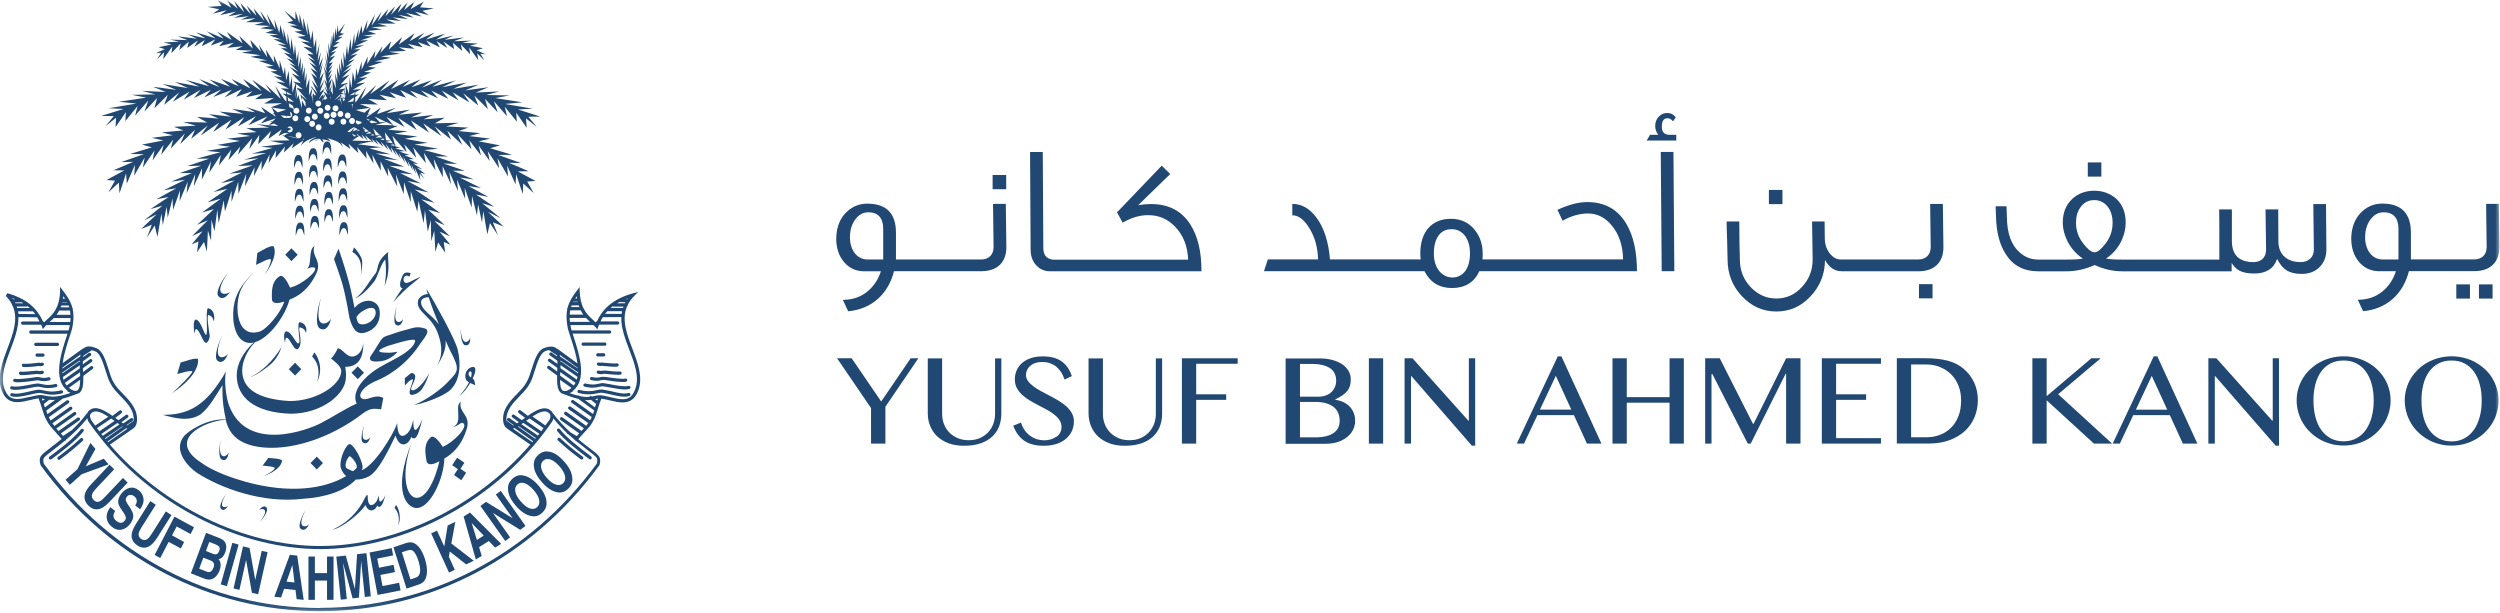 <svg width="261" height="64" viewBox="0 0 261 64" fill="none" xmlns="http://www.w3.org/2000/svg">
<g clip-path="url(#clip0_2397_1992)">
<mask id="mask0_2397_1992" style="mask-type:luminance" maskUnits="userSpaceOnUse" x="0" y="0" width="261" height="64">
<path d="M261 0H0V63.909H261V0Z" fill="white"/>
</mask>
<g mask="url(#mask0_2397_1992)">
<path d="M90.937 46.314H92.436V42.464L95.875 37.405H95.071L91.997 41.917L88.915 37.405H87.391L90.937 42.605V46.314Z" fill="#214872"/>
<path d="M96.859 37.405V43.159C96.859 43.623 96.942 44.054 97.108 44.468C97.274 44.873 97.514 45.237 97.829 45.544C98.152 45.85 98.541 46.09 99.013 46.272C99.486 46.446 100.033 46.537 100.637 46.537C101.325 46.537 101.913 46.446 102.41 46.272C102.899 46.099 103.305 45.85 103.62 45.552C103.935 45.246 104.167 44.89 104.316 44.492C104.465 44.087 104.54 43.656 104.54 43.201V37.414H103.885V43.201C103.885 43.582 103.819 43.938 103.694 44.269C103.57 44.6 103.388 44.898 103.148 45.147C102.907 45.395 102.617 45.593 102.278 45.742C101.938 45.892 101.557 45.958 101.126 45.958C100.695 45.958 100.322 45.883 99.983 45.742C99.643 45.593 99.353 45.403 99.105 45.147C98.864 44.898 98.674 44.6 98.549 44.269C98.417 43.938 98.359 43.573 98.359 43.201V37.414H96.868L96.859 37.405Z" fill="#214872"/>
<path d="M110.267 45.602C110.102 45.718 109.911 45.809 109.696 45.875C109.48 45.941 109.265 45.966 109.041 45.966C108.751 45.966 108.478 45.925 108.221 45.842C107.964 45.759 107.732 45.635 107.517 45.478C107.309 45.321 107.119 45.122 106.961 44.89C106.804 44.658 106.68 44.402 106.589 44.112L105.785 44.443C105.901 44.774 106.058 45.064 106.241 45.329C106.423 45.586 106.647 45.809 106.904 45.991C107.16 46.173 107.459 46.306 107.79 46.397C108.13 46.488 108.511 46.538 108.933 46.538C109.464 46.538 109.919 46.471 110.317 46.339C110.715 46.206 111.046 46.024 111.311 45.784C111.576 45.552 111.784 45.279 111.916 44.973C112.049 44.666 112.115 44.335 112.115 43.979C112.115 43.665 112.04 43.383 111.899 43.135C111.758 42.878 111.568 42.647 111.336 42.431C111.104 42.216 110.831 42.026 110.532 41.843C110.234 41.661 109.928 41.496 109.613 41.33C109.298 41.164 108.991 40.999 108.693 40.841C108.395 40.684 108.121 40.519 107.89 40.337C107.657 40.163 107.467 39.98 107.326 39.782C107.185 39.591 107.111 39.376 107.111 39.136C107.111 38.97 107.144 38.805 107.218 38.647C107.285 38.49 107.392 38.341 107.533 38.217C107.674 38.093 107.848 37.985 108.055 37.911C108.262 37.836 108.511 37.795 108.793 37.795C109.107 37.795 109.389 37.836 109.638 37.927C109.886 38.018 110.11 38.142 110.3 38.3C110.491 38.465 110.657 38.656 110.798 38.88C110.938 39.103 111.046 39.351 111.137 39.625L111.899 39.268C111.684 38.598 111.328 38.084 110.847 37.737C110.358 37.381 109.696 37.207 108.859 37.207C108.386 37.207 107.981 37.265 107.616 37.389C107.26 37.513 106.953 37.679 106.705 37.894C106.456 38.109 106.274 38.358 106.141 38.656C106.017 38.946 105.951 39.268 105.951 39.608C105.951 39.947 106.017 40.254 106.158 40.51C106.299 40.775 106.481 41.007 106.713 41.222C106.937 41.429 107.202 41.628 107.492 41.802C107.782 41.976 108.088 42.141 108.386 42.299C108.693 42.456 108.991 42.613 109.281 42.771C109.571 42.928 109.837 43.093 110.06 43.276C110.292 43.458 110.474 43.648 110.615 43.864C110.756 44.079 110.822 44.319 110.822 44.592C110.822 44.816 110.773 45.014 110.673 45.188C110.574 45.362 110.433 45.511 110.267 45.627" fill="#214872"/>
<path d="M113.645 37.405V43.159C113.645 43.623 113.727 44.054 113.893 44.468C114.059 44.873 114.299 45.237 114.614 45.544C114.937 45.85 115.326 46.09 115.799 46.272C116.271 46.446 116.809 46.537 117.422 46.537C118.11 46.537 118.698 46.446 119.195 46.272C119.684 46.099 120.09 45.85 120.405 45.552C120.72 45.246 120.952 44.89 121.101 44.492C121.25 44.087 121.325 43.656 121.325 43.201V37.414H120.67V43.201C120.67 43.582 120.604 43.938 120.48 44.269C120.355 44.6 120.165 44.898 119.933 45.147C119.693 45.395 119.403 45.593 119.063 45.742C118.723 45.892 118.342 45.958 117.911 45.958C117.48 45.958 117.108 45.883 116.768 45.742C116.428 45.593 116.138 45.403 115.89 45.147C115.649 44.898 115.459 44.6 115.335 44.269C115.202 43.938 115.144 43.573 115.144 43.201V37.414H113.653L113.645 37.405Z" fill="#214872"/>
<path d="M129.215 37.977V37.405H123.391V46.314H124.882V41.744H128.014V41.164H124.882V37.977H129.215Z" fill="#214872"/>
<path d="M139.364 40.394C139.281 40.601 139.157 40.775 138.999 40.932C138.842 41.081 138.643 41.206 138.411 41.288C138.179 41.371 137.914 41.413 137.616 41.413H135.718V37.993H136.945C137.392 37.993 137.773 38.035 138.096 38.117C138.419 38.2 138.676 38.316 138.892 38.465C139.099 38.614 139.256 38.796 139.347 39.011C139.447 39.227 139.496 39.467 139.496 39.723C139.496 39.964 139.455 40.187 139.372 40.394M139.728 43.168C139.819 43.408 139.861 43.673 139.861 43.954C139.861 44.203 139.811 44.434 139.712 44.65C139.612 44.857 139.455 45.039 139.248 45.188C139.041 45.337 138.776 45.453 138.461 45.535C138.138 45.618 137.765 45.66 137.334 45.66H135.718V41.959H137.284C137.757 41.959 138.163 42.009 138.494 42.116C138.817 42.216 139.082 42.356 139.289 42.538C139.496 42.712 139.637 42.928 139.728 43.168ZM140.184 41.247C140.391 41.098 140.557 40.949 140.681 40.783C140.805 40.617 140.888 40.444 140.946 40.253C140.996 40.063 141.021 39.848 141.021 39.599C141.021 39.276 140.938 38.978 140.781 38.713C140.623 38.449 140.4 38.217 140.118 38.026C139.836 37.836 139.496 37.687 139.099 37.579C138.701 37.471 138.27 37.422 137.798 37.422H134.219V46.33H138.37C138.842 46.33 139.264 46.272 139.654 46.148C140.035 46.024 140.358 45.85 140.631 45.635C140.905 45.42 141.112 45.163 141.261 44.865C141.41 44.575 141.477 44.252 141.477 43.921C141.477 43.623 141.427 43.35 141.327 43.102C141.228 42.853 141.087 42.638 140.905 42.447C140.723 42.257 140.507 42.108 140.25 41.984C139.993 41.86 139.704 41.777 139.389 41.727V41.702C139.704 41.553 139.969 41.404 140.176 41.255" fill="#214872"/>
<path d="M144.401 37.405H142.91V46.314H144.401V37.405Z" fill="#214872"/>
<path d="M153.348 43.913H153.29L147.465 37.405H146.637V46.314H147.308V39.276H147.358L153.662 46.529H154.01V37.405H153.348V43.913Z" fill="#214872"/>
<path d="M164.044 42.762H160.771L162.428 39.235L164.044 42.762ZM158.36 46.314H159.106L160.506 43.341H164.317L165.676 46.314H167.192L163.008 37.198H162.635L158.352 46.314H158.36Z" fill="#214872"/>
<path d="M175.792 46.314V37.405H174.301V41.462H169.835V37.405H168.344V46.314H169.835V42.042H174.301V46.314H175.792Z" fill="#214872"/>
<path d="M178.682 39.069H178.782L182.469 46.314H182.775L186.421 39.02H186.47V46.314H187.97V37.405H186.47L183.073 44.244H183.007L179.544 37.405H178.02V46.314H178.682V39.069Z" fill="#214872"/>
<path d="M196.372 37.977V37.405H190.199V46.314H196.372V45.742H191.69V41.744H194.822V41.164H191.69V37.977H196.372Z" fill="#214872"/>
<path d="M202.576 38.341C203.024 38.523 203.405 38.788 203.728 39.111C204.051 39.443 204.3 39.84 204.474 40.295C204.656 40.751 204.739 41.255 204.739 41.802C204.739 42.431 204.647 42.986 204.457 43.458C204.266 43.938 204.009 44.344 203.678 44.666C203.347 44.989 202.966 45.238 202.518 45.404C202.079 45.569 201.607 45.652 201.101 45.652H199.519V38.051H201.118C201.648 38.051 202.129 38.143 202.576 38.333M198.028 37.398V46.306H201.342C202.162 46.306 202.899 46.19 203.537 45.95C204.175 45.71 204.714 45.387 205.153 44.981C205.592 44.567 205.923 44.087 206.147 43.541C206.371 42.994 206.487 42.398 206.487 41.777C206.487 41.115 206.363 40.51 206.106 39.947C205.849 39.393 205.476 38.896 204.971 38.474C204.531 38.101 203.985 37.828 203.33 37.654C202.676 37.48 201.888 37.398 200.969 37.398H198.02H198.028Z" fill="#214872"/>
<path d="M212.18 37.405V46.314H213.671V41.793L218.609 46.314H220.506L214.872 41.156L219.313 37.405H218.335L213.671 41.355V37.405H212.18Z" fill="#214872"/>
<path d="M224.643 39.243L226.258 42.77H222.985L224.643 39.243ZM226.531 43.341L227.89 46.314H229.407L225.223 37.198H224.85L220.566 46.314H221.312L222.712 43.341H226.523H226.531Z" fill="#214872"/>
<path d="M231.226 39.276H231.275L237.58 46.529H237.928V37.405H237.274V43.913H237.216L231.391 37.405H230.555V46.314H231.226V39.276Z" fill="#214872"/>
<path d="M243.307 37.943C243.705 37.736 244.161 37.637 244.674 37.637C245.188 37.637 245.627 37.736 246.017 37.943C246.406 38.15 246.737 38.432 247.003 38.804C247.268 39.177 247.475 39.616 247.607 40.121C247.748 40.634 247.814 41.189 247.814 41.802C247.814 42.414 247.748 42.994 247.607 43.516C247.466 44.037 247.268 44.484 247.003 44.865C246.737 45.246 246.406 45.544 246.017 45.751C245.627 45.966 245.18 46.074 244.674 46.074C244.169 46.074 243.697 45.966 243.307 45.751C242.918 45.535 242.587 45.237 242.321 44.865C242.056 44.484 241.858 44.037 241.725 43.516C241.592 42.994 241.526 42.422 241.526 41.802C241.526 41.181 241.592 40.634 241.725 40.121C241.858 39.616 242.056 39.169 242.321 38.804C242.587 38.432 242.91 38.15 243.307 37.943ZM241.195 38.539C240.896 38.821 240.64 39.127 240.433 39.467C240.225 39.806 240.059 40.171 239.944 40.568C239.828 40.957 239.77 41.371 239.77 41.793C239.77 42.216 239.828 42.646 239.944 43.052C240.059 43.449 240.217 43.83 240.433 44.178C240.64 44.525 240.896 44.848 241.195 45.13C241.493 45.42 241.824 45.66 242.18 45.867C242.545 46.074 242.935 46.231 243.357 46.347C243.78 46.463 244.219 46.513 244.674 46.513C245.13 46.513 245.569 46.455 245.992 46.347C246.414 46.231 246.804 46.074 247.168 45.867C247.533 45.66 247.856 45.42 248.154 45.13C248.452 44.84 248.701 44.525 248.916 44.178C249.124 43.83 249.289 43.449 249.405 43.052C249.521 42.646 249.579 42.232 249.579 41.802C249.579 41.371 249.521 40.965 249.405 40.576C249.289 40.187 249.132 39.815 248.916 39.475C248.709 39.136 248.452 38.821 248.154 38.548C247.856 38.266 247.525 38.026 247.168 37.828C246.804 37.629 246.414 37.471 245.992 37.364C245.569 37.256 245.13 37.198 244.674 37.198C244.219 37.198 243.771 37.256 243.357 37.364C242.935 37.471 242.545 37.629 242.18 37.828C241.816 38.026 241.493 38.266 241.195 38.548" fill="#214872"/>
<path d="M258.884 43.516C258.743 44.037 258.544 44.484 258.279 44.865C258.014 45.246 257.683 45.544 257.293 45.759C256.904 45.974 256.457 46.082 255.951 46.082C255.446 46.082 254.974 45.974 254.584 45.759C254.195 45.544 253.863 45.246 253.598 44.865C253.333 44.484 253.134 44.037 253.002 43.516C252.869 42.994 252.803 42.422 252.803 41.802C252.803 41.181 252.869 40.634 253.002 40.121C253.134 39.608 253.333 39.169 253.598 38.804C253.863 38.432 254.195 38.15 254.584 37.943C254.982 37.736 255.437 37.637 255.951 37.637C256.465 37.637 256.904 37.736 257.293 37.943C257.683 38.15 258.014 38.432 258.279 38.804C258.544 39.177 258.751 39.616 258.884 40.121C259.025 40.634 259.091 41.189 259.091 41.802C259.091 42.414 259.025 42.994 258.884 43.516ZM260.193 39.475C259.986 39.136 259.729 38.821 259.431 38.548C259.133 38.275 258.801 38.026 258.445 37.828C258.089 37.629 257.691 37.471 257.269 37.364C256.846 37.256 256.407 37.198 255.951 37.198C255.496 37.198 255.048 37.256 254.634 37.364C254.211 37.471 253.822 37.629 253.457 37.828C253.093 38.026 252.761 38.266 252.472 38.548C252.181 38.829 251.925 39.136 251.709 39.475C251.502 39.815 251.336 40.187 251.229 40.576C251.113 40.965 251.055 41.379 251.055 41.802C251.055 42.224 251.113 42.654 251.229 43.06C251.345 43.457 251.502 43.838 251.709 44.186C251.916 44.534 252.173 44.857 252.472 45.138C252.77 45.428 253.101 45.676 253.457 45.875C253.814 46.082 254.211 46.239 254.634 46.355C255.056 46.471 255.496 46.521 255.951 46.521C256.407 46.521 256.854 46.463 257.269 46.355C257.691 46.239 258.08 46.082 258.445 45.875C258.809 45.668 259.141 45.428 259.431 45.138C259.729 44.848 259.978 44.534 260.193 44.186C260.4 43.838 260.566 43.457 260.674 43.06C260.79 42.654 260.848 42.24 260.848 41.81C260.848 41.379 260.79 40.974 260.674 40.584C260.558 40.195 260.4 39.823 260.193 39.483" fill="#214872"/>
<path d="M34.357 21.841C33.835 21.758 33.86 22.735 33.86 23.224C33.975 22.95 34.009 22.453 34.307 22.453C34.605 22.453 34.605 22.776 34.763 23.19C34.763 22.702 34.804 21.816 34.357 21.841Z" fill="#214872"/>
<path d="M34.357 20.036C33.835 19.953 33.86 20.93 33.86 21.41C33.975 21.137 34.009 20.649 34.307 20.649C34.605 20.649 34.605 20.972 34.763 21.386C34.763 20.897 34.804 20.003 34.357 20.036Z" fill="#214872"/>
<path d="M34.267 18.306C33.745 18.223 33.77 19.208 33.77 19.68C33.886 19.407 33.935 18.918 34.217 18.918C34.499 18.918 34.507 19.241 34.673 19.647C34.673 19.167 34.714 18.264 34.267 18.306Z" fill="#214872"/>
<path d="M34.215 16.55C33.718 16.467 33.727 17.444 33.727 17.924C33.834 17.659 33.884 17.154 34.174 17.154C34.464 17.154 34.472 17.494 34.63 17.891C34.63 17.403 34.679 16.509 34.215 16.55Z" fill="#214872"/>
<path d="M34.177 14.77C33.663 14.712 33.688 15.664 33.688 16.153C33.795 15.88 33.837 15.383 34.127 15.383C34.417 15.383 34.425 15.714 34.583 16.12C34.583 15.656 34.624 14.737 34.168 14.778" fill="#214872"/>
<path d="M31.368 23.24C30.855 23.173 30.871 24.142 30.871 24.614C30.987 24.341 31.029 23.86 31.318 23.86C31.608 23.86 31.617 24.192 31.774 24.589C31.774 24.109 31.816 23.223 31.377 23.24" fill="#214872"/>
<path d="M31.31 21.477C30.804 21.402 30.812 22.371 30.812 22.851C30.937 22.586 30.986 22.081 31.276 22.081C31.567 22.081 31.567 22.42 31.732 22.818C31.732 22.338 31.774 21.443 31.318 21.468" fill="#214872"/>
<path d="M31.275 19.721C30.761 19.638 30.777 20.607 30.777 21.095C30.885 20.822 30.943 20.325 31.233 20.325C31.523 20.325 31.523 20.656 31.689 21.062C31.689 20.59 31.73 19.679 31.275 19.721Z" fill="#214872"/>
<path d="M31.235 17.941C30.722 17.875 30.738 18.843 30.738 19.315C30.863 19.05 30.887 18.545 31.186 18.545C31.484 18.545 31.476 18.893 31.633 19.29C31.633 18.81 31.683 17.916 31.227 17.941" fill="#214872"/>
<path d="M31.185 16.186C30.671 16.103 30.688 17.08 30.688 17.56C30.803 17.295 30.853 16.79 31.135 16.79C31.417 16.79 31.425 17.113 31.591 17.527C31.591 17.047 31.632 16.152 31.185 16.186Z" fill="#214872"/>
<path d="M32.899 22.544C32.386 22.47 32.402 23.438 32.402 23.91C32.518 23.654 32.568 23.165 32.85 23.165C33.131 23.165 33.148 23.488 33.305 23.894C33.305 23.422 33.347 22.511 32.899 22.552" fill="#214872"/>
<path d="M32.849 20.773C32.335 20.69 32.36 21.658 32.36 22.147C32.476 21.882 32.517 21.385 32.807 21.385C33.097 21.385 33.105 21.716 33.263 22.122C33.263 21.634 33.304 20.756 32.857 20.773" fill="#214872"/>
<path d="M32.81 19.001C32.296 18.927 32.313 19.912 32.313 20.392C32.429 20.119 32.478 19.622 32.76 19.622C33.042 19.622 33.058 19.953 33.216 20.351C33.216 19.879 33.257 18.968 32.81 18.993" fill="#214872"/>
<path d="M32.759 17.246C32.254 17.163 32.262 18.148 32.262 18.612C32.37 18.355 32.411 17.851 32.709 17.851C33.007 17.851 33.007 18.182 33.165 18.587C33.165 18.107 33.206 17.213 32.751 17.246" fill="#214872"/>
<path d="M32.715 15.482C32.202 15.407 32.227 16.368 32.227 16.848C32.334 16.591 32.376 16.095 32.674 16.095C32.972 16.095 32.964 16.417 33.121 16.806C33.121 16.335 33.171 15.44 32.715 15.474" fill="#214872"/>
<path d="M35.923 23.198C35.418 23.124 35.426 24.101 35.426 24.581C35.55 24.316 35.592 23.819 35.882 23.819C36.172 23.819 36.172 24.142 36.329 24.548C36.329 24.068 36.379 23.174 35.923 23.198Z" fill="#214872"/>
<path d="M35.883 21.435C35.37 21.36 35.395 22.337 35.395 22.809C35.502 22.536 35.544 22.047 35.842 22.047C36.14 22.047 36.124 22.37 36.281 22.767C36.281 22.296 36.331 21.401 35.875 21.426" fill="#214872"/>
<path d="M35.849 19.655C35.327 19.588 35.352 20.565 35.352 21.037C35.459 20.772 35.509 20.267 35.799 20.267C36.089 20.267 36.089 20.59 36.247 21.012C36.247 20.532 36.296 19.63 35.849 19.655Z" fill="#214872"/>
<path d="M35.798 17.9C35.293 17.825 35.301 18.794 35.301 19.274C35.417 19.001 35.45 18.512 35.748 18.512C36.046 18.512 36.046 18.843 36.212 19.241C36.212 18.769 36.245 17.875 35.798 17.9Z" fill="#214872"/>
<path d="M35.751 16.128C35.254 16.07 35.254 17.039 35.254 17.503C35.37 17.246 35.411 16.749 35.701 16.749C35.999 16.749 35.999 17.072 36.157 17.486C36.157 17.006 36.215 16.104 35.751 16.128Z" fill="#214872"/>
<path d="M29.95 10.639V10.722L29.858 10.581L29.95 10.639ZM30.032 10.142L30.695 10.647L30.099 10.548L30.032 10.15V10.142ZM29.941 9.587L30.488 9.927L29.983 9.836L29.941 9.596V9.587ZM30.919 8.759L31.623 9.322L31.043 9.198L31.06 8.983L31.026 9.19H30.985L31.018 9.223L30.844 10.25L30.927 8.759H30.919ZM32.062 10.448L31.515 10.01V9.935C31.515 9.935 31.482 9.96 31.474 9.977L31.275 9.819L31.433 10.034C31.399 10.134 31.441 10.283 31.515 10.44V10.142L31.888 10.647C31.88 10.813 31.938 10.954 31.872 11.144C31.797 10.978 31.623 10.697 31.515 10.448V11.318L31.143 9.894C31.093 10.076 31.035 10.225 30.977 10.357L31.035 9.256L32.062 10.448ZM32.999 9.952L32.941 9.885C32.841 10.208 32.717 9.521 32.675 9.852C32.534 9.546 32.791 10.275 32.675 10.043C32.708 10.357 32.659 10.556 32.675 10.854C32.675 10.482 32.609 10.266 32.609 9.877L32.46 10.15L32.609 9.231L32.999 9.943V9.952ZM33.744 9.513L33.943 9.861C33.852 9.952 33.785 10.043 33.728 10.15C33.728 10.184 33.728 10.217 33.711 10.25L33.785 10.308C33.852 10.175 33.902 10.059 33.951 9.894L34.167 10.266C34.109 10.299 34.059 10.332 33.984 10.341V10.465L33.785 10.308C33.744 10.382 33.711 10.465 33.661 10.564C33.669 10.448 33.694 10.349 33.719 10.25L33.694 10.225C33.694 10.225 33.728 10.175 33.736 10.15C33.752 10.059 33.769 9.968 33.769 9.861C33.537 9.985 33.479 10.117 33.338 10.324L33.313 10.299L33.752 9.521L33.744 9.513ZM34.208 9.852L33.744 9.505L33.935 9.165L34.2 9.852H34.208ZM34.357 9.248L34.374 9.331L34.299 9.488L34.365 9.248H34.357ZM34.448 9.786L34.374 9.935L34.432 9.687L34.448 9.794V9.786ZM34.73 9.314L34.746 9.885L34.631 9.637L34.73 9.314ZM35.327 10.026C35.327 10.026 35.36 10.092 35.376 10.117L34.92 10.482L35.327 10.026ZM36.072 8.793L36.114 9.72C36.064 9.745 36.064 9.761 36.08 9.786C36.097 9.786 36.105 9.77 36.122 9.761V9.819C36.122 9.819 36.089 9.794 36.08 9.786C36.08 9.786 36.064 9.786 36.056 9.786L35.973 9.289L36.023 9.231H35.965L35.923 9.016L35.94 9.248L35.368 9.356L36.072 8.784V8.793ZM36.959 10.167L36.892 10.581L36.288 10.672L36.959 10.159V10.167ZM37.041 9.621L37 9.869L36.495 9.96L37.041 9.621ZM37.116 10.639L37.041 10.755V10.68L37.116 10.631V10.639ZM38.632 11.268L38.036 11.765L37.133 11.475L38.632 11.26V11.268ZM38.624 12.518L38.45 12.585L38.235 12.386L38.624 12.518ZM40.265 12.717L39.66 12.775L39.113 12.171L40.265 12.717ZM39.163 13.048L39.726 12.899L39.8 12.924L39.767 12.883L40.322 12.733L41.043 13.073L39.163 13.04V13.048ZM41.035 14.969L40.273 14.828L40.795 14.687L40.298 14.638L40.182 13.81L41.027 14.977L41.035 14.969ZM41.225 15.234L40.72 15.143L41.101 15.06L41.225 15.234ZM39.684 14.572L39.991 14.447L40.157 14.621L39.684 14.572ZM39.684 14.133L39.908 14.356H39.179L39.684 14.133ZM38.665 14.133L38.931 14L39.113 14.133H38.665ZM38.79 14.72H38.425L38.102 14.116L38.79 14.72ZM36.785 14.671L37.34 14.282L37.448 14.34L37.389 14.249L37.497 14.166L37.97 14.538L37.737 14.025L38.425 14.72L36.785 14.679V14.671ZM35.534 11.583C35.708 11.583 35.84 11.732 35.84 11.897C35.84 12.079 35.716 12.212 35.534 12.212C35.351 12.212 35.236 12.079 35.236 11.897C35.236 11.732 35.368 11.583 35.534 11.583ZM34.821 12.303C34.655 12.303 34.506 12.171 34.506 11.988C34.506 11.806 34.647 11.665 34.821 11.665C34.995 11.665 35.136 11.806 35.136 11.988C35.136 12.171 34.995 12.303 34.821 12.303ZM34.622 13.023C34.448 13.023 34.316 12.883 34.316 12.709C34.316 12.535 34.448 12.394 34.622 12.394C34.78 12.394 34.937 12.527 34.937 12.709C34.937 12.891 34.788 13.023 34.622 13.023ZM34.481 10.192L34.515 10.084L34.548 10.308C34.548 10.308 34.498 10.233 34.473 10.192M34.506 11.252C34.506 11.425 34.374 11.558 34.2 11.558C34.042 11.558 33.902 11.425 33.902 11.252C33.902 11.078 34.042 10.937 34.2 10.937C34.374 10.937 34.506 11.078 34.506 11.252ZM34.813 11.094C34.871 11.036 34.946 11.003 35.037 11.003C35.211 11.003 35.335 11.136 35.335 11.309C35.335 11.483 35.211 11.624 35.037 11.624C34.854 11.624 34.722 11.475 34.722 11.309C34.722 11.227 34.755 11.152 34.805 11.094H34.813ZM35.633 9.695L35.948 9.339L35.973 9.819C35.865 9.77 35.749 9.736 35.625 9.703M35.476 9.869C35.484 9.927 35.492 9.977 35.501 10.034L35.443 10.084C35.401 10.076 35.36 10.059 35.318 10.051L35.476 9.877V9.869ZM36.13 10.15C36.13 10.15 36.122 10.167 36.114 10.175L36.064 9.869C36.064 9.869 36.105 9.885 36.122 9.894V10.15H36.13ZM36.768 11.459C36.768 11.268 36.801 11.053 36.768 10.929C36.677 10.962 36.619 10.995 36.545 11.028L36.859 10.829L36.76 11.459H36.768ZM38.309 12.916H38.226L38.26 12.899L38.309 12.916ZM38.574 13.752L38.806 13.917L38.16 13.967L38.574 13.752ZM37.87 13.768L37.928 13.802L37.82 13.818L37.87 13.768ZM37.215 13.694L37.439 13.537L37.58 13.611L37.215 13.694ZM37.182 13.917L37.472 14.141L37.348 14.174L37.191 13.917H37.182ZM36.975 14.257C36.942 14.216 36.917 14.174 36.876 14.141L36.71 13.934L37.199 14.199L36.975 14.249V14.257ZM36.155 12.692C36.155 12.874 36.023 13.015 35.857 13.015C35.675 13.015 35.55 12.874 35.55 12.692C35.55 12.51 35.675 12.386 35.857 12.386C36.023 12.386 36.155 12.527 36.155 12.692ZM36.023 10.44C35.981 10.44 35.931 10.457 35.865 10.581L35.749 10.324C35.849 10.192 35.94 10.308 36.023 10.399V10.44ZM36.296 12.377C36.122 12.377 35.998 12.237 35.998 12.063C35.998 11.889 36.122 11.748 36.296 11.748C36.47 11.748 36.602 11.881 36.602 12.063C36.602 12.245 36.47 12.377 36.296 12.377ZM37.041 13.33L37.365 13.495L36.81 13.727L37.041 13.33ZM36.321 14L36.296 14.025C36.296 14.025 36.254 14.025 36.238 14.025C36.271 14.017 36.296 14.008 36.321 14ZM36.528 13.802C36.445 13.785 36.362 13.768 36.263 13.768C36.379 13.644 36.685 13.404 36.959 13.28L37.033 13.321L36.536 13.802H36.528ZM37.994 13.52L37.853 13.239L38.525 13.71L38.118 13.768L38.036 13.603L38.177 13.47L37.994 13.512V13.52ZM37.149 12.7C37.149 12.651 37.166 12.601 37.182 12.56L37.754 12.733C37.754 12.783 37.729 12.833 37.705 12.874L37.381 12.998C37.249 12.957 37.149 12.841 37.149 12.7ZM36.76 12.311C36.934 12.311 37.058 12.452 37.058 12.626C37.058 12.8 36.934 12.949 36.76 12.949C36.586 12.949 36.445 12.808 36.445 12.626C36.445 12.444 36.586 12.311 36.76 12.311ZM39.221 14.124L39.138 13.893L39.163 13.876H39.13L38.964 13.404L39.668 14.124H39.212H39.221ZM39.436 12.8L38.757 12.866L38.574 12.692L38.773 12.568L39.436 12.8ZM35.534 10.109L35.55 10.092C35.55 10.092 35.617 10.109 35.65 10.109L35.608 10.018L35.716 9.869L35.592 9.968L35.534 9.827C35.683 9.827 35.84 9.852 35.989 9.827L36.014 10.25C35.89 10.25 35.815 10.026 35.741 10.291L35.691 10.192L35.567 10.283C35.617 10.531 35.666 10.796 35.691 11.053C35.658 10.796 35.575 10.564 35.476 10.349L35.236 10.531L35.434 10.258C35.434 10.258 35.459 10.324 35.476 10.357L35.567 10.291C35.559 10.233 35.542 10.184 35.534 10.126M34.1 12.402C33.935 12.402 33.802 12.253 33.802 12.096C33.802 11.914 33.935 11.781 34.1 11.781C34.266 11.781 34.415 11.914 34.415 12.096C34.415 12.262 34.274 12.402 34.1 12.402ZM33.438 11.881C33.272 11.881 33.131 11.74 33.131 11.566C33.131 11.401 33.272 11.252 33.438 11.252C33.603 11.252 33.752 11.401 33.752 11.566C33.752 11.74 33.612 11.881 33.438 11.881ZM33.264 13.619C33.09 13.619 32.957 13.47 32.957 13.305C32.957 13.123 33.09 12.982 33.264 12.982C33.438 12.982 33.57 13.123 33.57 13.305C33.57 13.47 33.429 13.619 33.264 13.619ZM33.172 12.187C33.172 12.361 33.032 12.502 32.866 12.502C32.7 12.502 32.559 12.361 32.559 12.187C32.559 12.013 32.7 11.864 32.866 11.864C33.032 11.864 33.172 12.005 33.172 12.187ZM33.537 10.813C33.537 10.978 33.396 11.127 33.23 11.127C33.065 11.127 32.924 10.987 32.924 10.813C32.924 10.639 33.073 10.498 33.23 10.498C33.388 10.498 33.537 10.639 33.537 10.813ZM32.593 13.247C32.419 13.247 32.286 13.106 32.286 12.941C32.286 12.75 32.419 12.609 32.593 12.609C32.758 12.609 32.891 12.75 32.891 12.941C32.891 13.106 32.758 13.247 32.593 13.247ZM32.245 11.235C32.41 11.235 32.543 11.384 32.543 11.55C32.543 11.715 32.41 11.864 32.245 11.864C32.079 11.864 31.93 11.723 31.93 11.55C31.93 11.376 32.071 11.235 32.245 11.235ZM31.772 12.444C31.772 12.262 31.913 12.121 32.079 12.121C32.245 12.121 32.386 12.253 32.386 12.444C32.386 12.609 32.245 12.75 32.079 12.75C31.913 12.75 31.772 12.609 31.772 12.444ZM31.673 14.596L31.598 14.58C31.673 14.514 31.731 14.447 31.781 14.34L31.673 14.596ZM30.008 14.207C30.397 14.24 30.82 14.323 31.151 14.472L30.008 14.207ZM30.008 13.686L30.439 13.462L30.024 13.305C30.082 13.239 30.165 13.197 30.265 13.197C30.43 13.197 30.563 13.346 30.563 13.512C30.563 13.677 30.43 13.818 30.265 13.818C30.157 13.818 30.066 13.76 30.008 13.686ZM28.044 13.073L28.616 12.899L29.047 13.164L28.044 13.073ZM29.767 12.071C29.85 12.121 29.925 12.162 30.008 12.212C29.974 12.179 29.941 12.137 29.925 12.088L30.356 12.137L30.281 11.682C30.413 11.723 30.496 11.839 30.496 11.988C30.496 12.162 30.372 12.303 30.198 12.303C30.173 12.303 30.157 12.303 30.14 12.286C30.165 12.295 30.182 12.303 30.198 12.319C30.049 12.303 29.85 12.303 29.643 12.319L29.303 12.038L29.759 12.088L29.767 12.071ZM30.828 12.659C30.67 12.659 30.53 12.518 30.53 12.344C30.53 12.171 30.67 12.03 30.828 12.03C31.01 12.03 31.143 12.171 31.143 12.344C31.143 12.518 31.018 12.659 30.828 12.659ZM31.168 14.439C31.002 14.439 30.869 14.298 30.869 14.124C30.869 13.951 31.002 13.802 31.168 13.802C31.341 13.802 31.482 13.942 31.482 14.124C31.482 14.307 31.341 14.439 31.168 14.439ZM30.704 11.376C30.753 11.318 30.811 11.276 30.886 11.26L30.944 11.293V11.243C31.109 11.243 31.25 11.392 31.25 11.558C31.25 11.732 31.109 11.873 30.944 11.873C30.778 11.873 30.629 11.732 30.629 11.558C30.629 11.492 30.654 11.434 30.695 11.376C30.521 11.301 30.397 11.227 30.215 11.185L30.148 10.771L30.645 11.086C30.645 11.086 30.587 11.078 30.554 11.078C30.645 11.169 30.637 11.293 30.712 11.359M28.384 11.227L29.883 11.45L28.988 11.732L28.384 11.227ZM11.88 12.121L11.002 13.181L12.12 12.295L12.062 13.272L13.147 11.699L13.089 12.643L14.365 11.069L14.108 12.071L15.484 10.49L15.086 11.641L16.404 10.233L16.113 11.309L17.522 9.902L17.141 10.937L18.715 9.645L18.044 10.622L19.792 9.563L19.187 10.399L20.935 9.38L20.248 10.233L22.021 9.38L21.325 10.175L23.106 9.347L22.261 10.126L24.208 9.38L23.438 10.175L25.252 9.298L24.639 10.109L26.362 9.521L25.674 10.15L27.406 9.786L26.619 10.366L28.591 10.225L27.572 10.813L29.453 10.771L28.284 11.202L28.367 11.218L28.632 11.831L28.4 11.906L28.674 11.939L28.773 12.179L27.265 11.161L27.68 11.815L25.666 11.161L26.644 11.723L24.2 11.359L25.393 11.889L22.916 11.649L24.1 12.179L21.789 11.914L22.816 12.377L20.579 12.204L21.623 12.791L19.113 12.733L20.463 13.123L18.16 13.239L19.146 13.619L16.884 13.818L18.052 14.116L15.848 14.389L17.058 14.663L14.821 15.093L15.848 15.383L13.57 16.078L15.02 16.095L12.65 16.923L13.901 16.898L11.855 17.776L12.973 17.792L11.126 18.794L12.004 18.86L11.316 20.069L12.41 19.067L12.476 20.185L13.164 18.099L13.239 19.166L14.092 17.204L14.009 18.339L15.103 16.443L14.92 17.494L16.13 15.706L15.931 16.741L17.083 15.118L16.826 16.161L18.077 14.572L17.828 15.515L19.303 13.926L18.806 15.043L20.355 13.553L19.958 14.489L21.681 13.114L20.96 14.149L22.874 12.808L22.261 13.777L24.158 12.502L23.545 13.528L25.509 12.229L24.821 13.205L26.727 12.129L25.923 13.081L27.928 12.146L27.24 12.883L28.798 12.353L28.433 12.692L28.143 12.585L28.392 12.742L28.027 13.081L26.785 12.965L28.127 13.321L25.724 13.379L26.785 13.793L24.713 13.934L26.138 14.199L23.719 14.48L25.045 14.72L22.659 15.134L24.042 15.325L21.565 15.755L23.007 15.896L20.513 16.567H21.838L19.568 17.337L20.993 17.304L18.765 18.065H20.032L17.862 18.968L19.311 18.769L17.099 19.862L18.409 19.655L16.312 20.806L17.605 20.566L15.699 21.832L16.959 21.476L15.053 23.008L16.362 22.371L14.738 23.902L15.848 23.463L15.326 24.821L16.155 23.546L16.437 24.738L16.851 22.288L17 23.497L17.398 21.592L17.514 22.718L18.011 20.715L18.069 21.915L18.798 19.862L18.748 21.005L19.593 18.976L19.485 20.185L20.389 18.181L20.231 19.456L21.093 17.577L21.076 18.744L22.029 16.832L21.847 18.016L23.048 16.186L22.858 17.27L24.15 15.615L23.852 16.724L25.086 15.3L24.846 16.145L26.329 14.422L26.006 15.59L27.083 14.091L26.959 15.06L28.293 13.677L28.019 14.505L29.427 13.504L29.071 14.207L29.676 13.893C29.85 13.884 29.999 13.884 30.19 13.884C29.983 13.934 29.842 14.017 29.693 14.158L29.461 14.1L30.231 14.654L28.152 14.696L29.676 15.019L27.232 15.317L28.466 15.441L26.263 16.053L27.812 15.962L25.484 16.674L26.983 16.525L24.821 17.337L26.395 17.262L23.935 18.132L25.26 18.007L23.065 19.108L24.498 18.835L22.286 20.044L23.736 19.721L21.665 21.129L23.048 20.748L21.093 22.188L22.327 21.832L20.587 23.463L21.689 23L20.057 24.639L21.151 24.142L20.016 25.508L20.72 25.21L20.571 26.336L21.3 25.26L21.598 26.262L21.706 24.068L22.037 25.136L22.079 22.942L22.394 24.142L22.683 21.899L22.833 23.281L23.355 20.922L23.487 22.073L24.175 19.903V21.079L24.871 18.976L24.896 20.235L25.708 18.148L25.567 19.456L26.578 17.453L26.511 18.38L27.323 16.799L27.298 17.784L28.16 16.111L28.044 17.047L28.831 15.689L28.765 16.501L29.759 15.292L29.635 15.921L30.662 14.952L30.447 15.499L31.656 14.663L31.391 15.292C31.681 14.754 32.336 14.522 33.04 14.273C32.725 14.53 32.402 14.48 32.228 14.952C32.485 14.696 33.007 14.414 33.404 14.505C33.172 14.53 32.99 14.58 32.849 14.77C33.09 14.63 33.206 14.522 33.429 14.505C33.504 14.696 33.603 14.77 33.794 14.87C33.777 14.754 33.719 14.621 33.62 14.547C34.034 14.588 34.258 14.654 34.598 14.803C34.374 14.654 34.341 14.489 34.125 14.398C34.813 14.654 35.492 14.704 35.766 15.375C35.741 15.159 35.675 15.002 35.567 14.853L36.586 15.557L36.379 14.994L37.406 15.971L37.282 15.341L38.276 16.55L38.21 15.739L38.997 17.097L38.873 16.153L39.759 17.825L39.734 16.84L40.53 18.43L40.472 17.511L41.474 19.489L41.333 18.198L42.154 20.268L42.178 19.026L42.883 21.12V19.945L43.562 22.114L43.694 20.963L44.225 23.306L44.366 21.932L44.656 24.184L44.979 22.983L45.02 25.186L45.343 24.101L45.451 26.303L45.741 25.31L46.478 26.386L46.329 25.26L47.033 25.558L45.89 24.184L46.984 24.68L45.343 23.058L46.437 23.513L44.705 21.89L45.956 22.246L43.984 20.806L45.376 21.178L43.297 19.779L44.755 20.094L42.526 18.893L43.959 19.158L41.772 18.065L43.106 18.198L40.637 17.312L42.22 17.395L40.049 16.575L41.565 16.724L39.229 16.02L40.778 16.111L38.566 15.482L39.817 15.366L37.365 15.06L38.831 14.762L39.03 14.936L38.79 14.48L39.527 15.151L39.196 14.58L40.016 15.333L39.743 14.77L40.538 15.656L40.265 15.002L40.969 15.979L40.778 15.341L41.433 16.294L41.151 15.598L41.855 16.608L41.607 15.946L42.294 16.973L42.095 16.343L42.725 17.42L42.543 16.757L43.106 17.792L42.941 17.171L43.429 18.148L43.28 17.469L43.885 18.786L43.802 18.099L44.332 18.719L43.893 18.024L44.399 18.165L43.504 17.494L44.125 17.701L43.106 17.055L43.661 17.13L42.684 16.616H43.23L42.211 16.203L42.758 16.186L41.69 15.822L42.294 15.772L41.283 15.499L41.781 15.383L41.292 15.292L41.234 15.093L41.342 15.068L41.217 15.043L40.969 14.174L42.46 15.913L42.211 15.068L43.454 16.484L43.139 15.375L44.449 17.022L44.258 15.946L45.459 17.784L45.285 16.6L46.23 18.504L46.213 17.353L47.075 19.216L46.909 17.941L47.812 19.945L47.713 18.744L48.558 20.748L48.517 19.622L49.237 21.667L49.279 20.466L49.792 22.478L49.917 21.344L50.322 23.24L50.455 22.039L50.877 24.474L51.151 23.29L51.988 24.565L51.458 23.207L52.576 23.646L50.944 22.122L52.253 22.768L50.347 21.22L51.598 21.592L49.701 20.309L50.985 20.557L48.898 19.423L50.215 19.63L47.995 18.537L49.453 18.736L47.274 17.825H48.525L46.296 17.072L47.729 17.113L45.459 16.335H46.785L44.291 15.664L45.741 15.532L43.272 15.093L44.647 14.911L42.253 14.489L43.578 14.249L41.168 13.967L42.584 13.702L40.521 13.553L41.573 13.131H41.101L40.331 12.195L42.245 13.263L41.557 12.295L43.512 13.586L42.899 12.576L44.797 13.843L44.183 12.874L46.089 14.216L45.376 13.189L47.1 14.572L46.694 13.644L48.26 15.126L47.746 13.984L49.229 15.582L48.989 14.646L50.215 16.236L49.974 15.201L51.126 16.815L50.919 15.78L52.12 17.577L51.938 16.525L53.04 18.421L52.949 17.287L53.819 19.249L53.885 18.19L54.573 20.259L54.631 19.158L55.724 20.16L55.037 18.951L55.907 18.893L54.059 17.892L55.186 17.875L53.139 16.997L54.382 17.022L52.021 16.178L53.463 16.161L51.184 15.474L52.203 15.176L49.974 14.754L51.184 14.472L48.989 14.207L50.148 13.901L47.887 13.686L48.881 13.321L46.569 13.197L47.912 12.816L45.393 12.874L46.445 12.286L44.208 12.46L45.227 11.997L42.924 12.262L44.1 11.74L41.64 11.98L42.824 11.442L40.372 11.815L41.358 11.235L39.353 11.906L39.759 11.235L38.26 12.262L38.359 12.021L38.632 11.997L38.4 11.922L38.665 11.309H38.748L37.58 10.862L39.461 10.912L38.434 10.332L40.405 10.465L39.618 9.885L41.358 10.258L40.67 9.621L42.394 10.208L41.781 9.397L43.587 10.258L42.816 9.463L44.78 10.217L43.935 9.438L45.724 10.258L45.037 9.463L46.81 10.324L46.13 9.463L47.87 10.482L47.265 9.637L49.022 10.705L48.351 9.728L49.925 11.011L49.519 9.977L50.936 11.392L50.637 10.324L51.963 11.732L51.565 10.564L52.941 12.146L52.692 11.136L53.96 12.709L53.893 11.765L54.987 13.346L54.913 12.361L56.039 13.247L55.161 12.187L56.404 12.171L54.067 11.425L55.625 11.351L52.725 10.854L54.54 10.68L51.698 10.241L53.214 9.96L50.753 9.919L52.129 9.546L49.668 9.662L50.994 9.107L48.558 9.438L49.983 8.842L47.331 9.273L48.724 8.619L46.163 9.107L47.613 8.395L45.145 9.058L46.163 8.321L44.051 9.149L45.095 8.37L42.957 9.107L43.902 8.288L42.038 9.074L42.816 8.329L40.836 9.298L41.598 8.321L39.668 9.571L40.679 8.387L38.649 9.827L39.295 8.859L37.663 10.39L38.268 8.991L37.215 10.589L37.075 10.614L37.091 10.142L37.489 9.836L37.1 9.91V9.654L37.679 9.298L36.826 9.372L38.152 8.61L37.191 8.751L38.367 8.047L37.489 8.155L38.732 7.559L38.003 7.509L39.245 7.062L38.425 6.971L39.983 6.458L39.096 6.408L40.828 6.036L39.759 5.878L41.764 5.605L40.612 5.406L42.394 5.315L41.632 4.934L43.272 5.1L42.568 4.578L44.125 4.934L43.611 4.38L44.971 4.877L44.49 4.231L45.915 4.943L45.584 4.297L46.694 5.017L46.296 4.338L47.414 5.117L47.274 4.463L48.26 5.324L48.11 4.636L49.088 5.663L48.989 4.959L49.933 6.292L49.825 5.564L50.563 6.309L50.488 6.168L50.157 5.613L50.695 5.663L49.759 5.249L50.422 5.034L49.063 4.769L49.892 4.545L48.268 4.471L49.229 4.239L47.381 4.305L48.434 3.908L46.404 4.156L47.381 3.701L45.517 4.131L46.503 3.502L44.465 4.131L45.376 3.403L43.628 4.148L44.316 3.419L42.775 4.297L43.289 3.461L41.64 4.645L41.988 3.858L40.579 5.191L40.836 4.297L39.718 5.522L39.941 4.802L39.055 6.11L39.204 5.299L38.334 6.681L38.392 5.887L37.754 7.277V6.4L37.332 7.882L37.207 7.087L37.066 8.519L36.826 7.518L36.694 9.198L36.503 8.114L36.428 9.819L36.105 8.842L36.362 8.635L35.55 8.826L36.503 7.783L35.699 8.139L36.694 7.095L35.791 7.617L36.76 6.723L36.08 7.029L37.041 6.176L36.321 6.45L37.34 5.613L36.594 5.812L37.622 5.133L36.934 5.158L38.027 4.703L37.108 4.802L38.434 4.189L37.638 4.222L38.889 3.808L37.92 3.734L39.287 3.544L38.4 3.237L39.858 3.072L38.773 2.84L40.455 2.74L39.452 2.467H41.317L40.314 2.028L41.888 2.194L41.01 1.813L42.601 1.995L41.615 1.556L43.181 1.838L42.361 1.341L44.009 1.722L43.322 1.217L44.788 1.59L44.1 1.126L45.31 0.878L43.86 0.762L44.258 0.149L42.866 0.952L43.289 0.149L42.187 1.051L42.576 0.199L41.524 1.341L41.921 0.373L40.811 1.556L41.251 0.646L40.231 1.706L40.538 0.927L39.403 2.26L39.858 1.192L38.79 2.691L39.154 1.499L38.235 3.121L38.375 2.078L37.837 3.486L37.746 2.649L37.398 4.007L37.431 3.005L37.017 4.62L36.992 3.461L36.694 5.249L36.602 4.007L36.329 5.787L36.23 4.719L36.039 6.334L35.857 5.373L35.882 7.112L35.6 5.953L35.633 7.484L35.385 6.516L35.459 7.948L35.177 7.004L35.227 8.495L34.987 7.617L35.062 9.24L34.705 8.238L34.738 9.356L34.589 9.637L34.515 9.48L34.664 8.842L34.432 9.322L34.39 9.24L34.655 8.196L34.283 8.702L34.655 7.725L34.233 8.196L34.672 7.261L34.25 7.675L34.738 6.806L34.299 7.162L34.763 6.491L34.324 6.607L34.987 5.804L34.415 6.019L35.103 5.324L34.515 5.506L35.318 4.877H34.746L35.476 4.38L34.979 4.413L35.758 3.833L35.244 3.875L35.923 3.527L35.517 3.452L36.031 2.467L35.318 3.353L35.269 2.616L35.094 3.726L35.037 2.881L34.879 4.231L34.796 3.262L34.622 4.835L34.589 3.651L34.448 5.307L34.266 4.463L34.316 6.011L34.1 5.232L34.191 6.698L33.935 5.713L34.15 7.178L33.885 6.466L34.125 7.617L33.769 6.88L34.125 8.213L33.843 7.41L34.158 8.776L33.843 8.238L34.216 9.554L34.009 9.198L34.067 9.099L33.984 9.165L33.86 8.95L33.951 9.19L33.38 9.654L33.86 8.362L33.371 9.132L33.802 7.559L33.363 8.238L33.703 6.565L33.338 7.551L33.728 5.945L33.28 6.888L33.504 5.448L33.156 6.383L33.355 4.562L33.04 5.754L33.007 4.024L32.775 4.968L32.634 3.171L32.452 4.189L32.054 2.252L32.129 3.684L31.656 1.821L31.673 3.022L31.267 1.432V2.459L30.844 1.151V2.028L29.66 1.101L30.596 2.177L29.983 2.343L31.043 2.658L30.231 2.691L31.54 3.229L30.737 3.295L31.938 3.759L31.035 3.842L32.386 4.429L31.433 4.338L32.601 5.017L31.656 4.868L32.75 5.68L32.079 5.622L32.899 6.375L32.17 6.011L33.04 6.963L32.311 6.524L33.123 7.542L32.402 7.087L33.123 8.147L32.485 7.642L33.206 9.198L32.534 8.379L33.148 9.753L32.651 9.198L32.675 9.041L32.617 9.165L32.386 8.909L32.576 9.256L32.253 9.943L32.303 8.196L31.955 9.198L32.021 7.584L31.789 8.47L31.83 6.971L31.565 7.915L31.64 6.474L31.391 7.443L31.408 5.92L31.134 7.079L31.159 5.332L30.969 6.301L30.795 4.661L30.695 5.729L30.413 3.957L30.331 5.191L30.024 3.419L30.008 4.587L29.577 2.956L29.618 3.957L29.27 2.6L29.162 3.436L28.64 2.02L28.773 3.072L27.845 1.441L28.218 2.625L27.157 1.134L27.613 2.194L26.47 0.861L26.776 1.648L25.757 0.588L26.205 1.507L25.095 0.315L25.5 1.292L24.415 0.066L24.813 0.902L23.703 0L24.142 0.803L22.741 0L23.131 0.621L21.689 0.72L22.891 0.969L22.211 1.432L23.669 1.068L22.982 1.573L24.647 1.209L23.819 1.697L25.376 1.432L24.399 1.871L25.989 1.689L25.111 2.053L26.685 1.896L25.674 2.318H27.555L26.544 2.608L28.226 2.716L27.149 2.947L28.599 3.113L27.713 3.428L29.071 3.618L28.11 3.693L29.353 4.115L28.541 4.082L29.883 4.694L28.939 4.578L30.032 5.05L29.345 5.017L30.38 5.696L29.626 5.506L30.645 6.334L29.908 6.06L30.861 6.913L30.198 6.599L31.159 7.493L30.248 6.979L31.25 8.014L30.447 7.658L31.408 8.685L30.587 8.511L30.852 8.726L30.538 9.687L30.463 7.981L30.248 9.074L30.132 7.393L29.883 8.395L29.742 6.955L29.618 7.749L29.196 6.267V7.153L28.566 5.754L28.632 6.549L27.754 5.175L27.903 5.978L27.025 4.678L27.257 5.398L26.138 4.164L26.387 5.067L24.97 3.742L25.335 4.52L23.686 3.345L24.183 4.164L22.65 3.295L23.338 4.024L21.59 3.27L22.501 4.007L20.463 3.378L21.457 4.007L19.577 3.577L20.571 4.04L18.533 3.792L19.585 4.189L17.754 4.131L18.723 4.355L17.083 4.429L17.911 4.645L16.553 4.926L17.207 5.133L16.279 5.547L16.818 5.506L16.478 6.06L16.404 6.201L17.141 5.448L17.041 6.185L17.994 4.852L17.895 5.547L18.872 4.52L18.723 5.216L19.701 4.347L19.552 5.001L20.662 4.222L20.281 4.893L21.375 4.173L21.06 4.827L22.468 4.115L22.004 4.752L23.371 4.264L22.866 4.827L24.415 4.463L23.711 4.992L25.343 4.827L24.589 5.208L26.37 5.29L25.21 5.497L27.207 5.762L26.155 5.928L27.887 6.301L26.992 6.35L28.558 6.872L27.737 6.963L28.98 7.402L28.243 7.46L29.469 8.056L28.607 7.956L29.784 8.652L28.823 8.519L30.157 9.264L29.303 9.215L29.875 9.571V9.827L29.477 9.753L29.892 10.076L29.908 10.531L29.759 10.506L28.707 8.925L29.32 10.332L27.688 8.776L28.334 9.736L26.304 8.304L27.315 9.505L25.384 8.246L26.147 9.231L24.175 8.246L24.937 9.008L23.065 8.23L24.017 9.049L21.863 8.304L22.916 9.091L20.803 8.254L21.83 9L19.361 8.329L20.803 9.041L18.251 8.561L19.635 9.198L16.983 8.776L18.4 9.38L15.973 9.058L17.298 9.604L14.829 9.488L16.213 9.852L13.752 9.902L15.268 10.192L12.418 10.622L14.241 10.813L11.333 11.301L12.899 11.376L10.562 12.104L11.814 12.121H11.88Z" fill="#214872"/>
<path d="M35.849 10.051C35.791 10.101 35.716 10.109 35.641 10.101L35.674 10.184L35.849 10.051Z" fill="#214872"/>
<path d="M30.755 11.393C30.755 11.393 30.704 11.367 30.688 11.351C30.688 11.351 30.688 11.351 30.688 11.359C30.713 11.367 30.738 11.384 30.763 11.393" fill="#214872"/>
<path d="M29.992 12.195C29.992 12.195 30.075 12.254 30.125 12.262C30.075 12.237 30.034 12.22 29.992 12.195Z" fill="#214872"/>
<path d="M10.837 47.887L8.956 48.682L9.967 46.869L9.437 46.239L8.087 48.98L6.844 50.089L7.291 50.611L8.526 49.51L11.334 48.483L10.837 47.887Z" fill="#214872"/>
<path d="M13.322 50.38L12.833 49.899L10.952 51.886C10.745 52.11 10.571 52.259 10.439 52.325C10.207 52.45 9.991 52.408 9.784 52.209C9.585 52.002 9.536 51.787 9.643 51.539C9.701 51.389 9.842 51.224 10.041 50.992L11.922 48.997L11.433 48.517L9.552 50.52C9.229 50.86 9.014 51.166 8.906 51.439C8.724 51.936 8.831 52.392 9.237 52.789C9.643 53.186 10.082 53.277 10.563 53.07C10.82 52.954 11.118 52.723 11.441 52.383L13.322 50.388V50.38Z" fill="#214872"/>
<path d="M13.688 53.169L13.356 52.673C13.232 52.474 13.158 52.342 13.141 52.259C13.108 52.134 13.141 52.002 13.232 51.878C13.332 51.745 13.456 51.663 13.597 51.663C13.737 51.654 13.878 51.704 14.019 51.812C14.143 51.911 14.226 52.019 14.259 52.151C14.317 52.342 14.268 52.548 14.118 52.764L14.624 53.169C14.906 52.788 15.03 52.416 14.98 52.068C14.939 51.712 14.781 51.431 14.516 51.207C14.193 50.95 13.862 50.851 13.539 50.934C13.207 51.008 12.925 51.207 12.677 51.522C12.412 51.87 12.296 52.201 12.345 52.499C12.37 52.673 12.486 52.921 12.694 53.219L12.909 53.534C13.033 53.708 13.108 53.856 13.133 53.981C13.158 54.105 13.133 54.221 13.033 54.337C12.876 54.544 12.702 54.618 12.495 54.568C12.387 54.544 12.263 54.477 12.138 54.378C11.923 54.204 11.824 54.014 11.848 53.798C11.857 53.674 11.915 53.525 12.022 53.351L11.517 52.946C11.235 53.318 11.111 53.682 11.136 54.055C11.169 54.419 11.351 54.734 11.683 55.007C12.014 55.272 12.345 55.363 12.694 55.297C13.033 55.223 13.332 55.024 13.58 54.701C13.82 54.378 13.936 54.072 13.911 53.79C13.895 53.608 13.82 53.401 13.671 53.178" fill="#214872"/>
<path d="M17.886 53.774L17.315 53.393L15.84 55.727C15.674 55.992 15.533 56.166 15.409 56.257C15.21 56.423 14.987 56.431 14.746 56.274C14.514 56.108 14.423 55.901 14.489 55.645C14.523 55.496 14.63 55.289 14.788 55.032L16.262 52.697L15.691 52.316L14.224 54.651C13.967 55.057 13.818 55.396 13.76 55.678C13.669 56.208 13.86 56.622 14.332 56.936C14.804 57.251 15.26 57.259 15.682 56.961C15.915 56.804 16.163 56.514 16.42 56.117L17.895 53.79L17.886 53.774Z" fill="#214872"/>
<path d="M19.894 55.753L20.258 55.049L18.212 53.94L16.141 57.938L16.729 58.261L17.607 56.572L18.875 57.259L19.223 56.589L17.963 55.893L18.444 54.966L19.894 55.753Z" fill="#214872"/>
<path d="M22.627 57.847C22.511 57.888 22.387 57.88 22.254 57.822L21.5 57.524L21.848 56.58L22.527 56.845C22.676 56.903 22.792 56.978 22.867 57.06C22.95 57.168 22.958 57.325 22.884 57.524C22.809 57.706 22.726 57.814 22.618 57.847M22.295 59.254C22.196 59.519 22.063 59.668 21.889 59.718C21.798 59.743 21.682 59.718 21.55 59.668L20.796 59.37L21.227 58.219L21.989 58.517C22.121 58.575 22.212 58.633 22.27 58.716C22.37 58.849 22.378 59.031 22.295 59.254ZM23.14 58.228C23.29 58.112 23.422 57.921 23.513 57.665C23.613 57.416 23.637 57.185 23.613 56.969C23.571 56.613 23.364 56.365 22.991 56.208L21.508 55.628L19.926 59.859L21.301 60.397C21.459 60.455 21.608 60.496 21.757 60.513C21.906 60.513 22.047 60.496 22.188 60.438C22.304 60.38 22.42 60.297 22.527 60.19C22.693 60.024 22.817 59.817 22.917 59.569C23.008 59.321 23.049 59.105 23.033 58.898C23.016 58.7 22.95 58.526 22.817 58.385C22.95 58.352 23.058 58.31 23.14 58.236" fill="#214872"/>
<path d="M24.256 56.672L23.047 61.01L23.685 61.201L24.911 56.854L24.256 56.672Z" fill="#214872"/>
<path d="M26.645 60.546L26.056 57.21L25.369 57.044L24.383 61.432L24.996 61.581L25.692 58.46L26.297 61.888L26.951 62.045L27.937 57.648L27.324 57.508L26.645 60.546Z" fill="#214872"/>
<path d="M29.916 60.72L30.521 58.99L30.745 60.811L29.916 60.72ZM30.256 57.922L28.641 62.302L29.345 62.376L29.66 61.474L30.853 61.598L30.969 62.55L31.706 62.625L31.027 58.005L30.264 57.922H30.256Z" fill="#214872"/>
<path d="M34.142 59.834H32.874V58.103H32.203V62.624H32.874V60.612H34.142V62.624H34.821V58.103H34.142V59.834Z" fill="#214872"/>
<path d="M37.276 57.88L37.052 61.482L36.099 58.005L35.113 58.112L35.577 62.608L36.207 62.542L35.892 59.495C35.892 59.412 35.867 59.288 35.851 59.122C35.834 58.965 35.818 58.841 35.809 58.758L36.812 62.467L37.475 62.393L37.707 58.551C37.707 58.634 37.731 58.758 37.74 58.915C37.756 59.073 37.764 59.197 37.773 59.28L38.088 62.326L38.709 62.252L38.254 57.748L37.284 57.856L37.276 57.88Z" fill="#214872"/>
<path d="M39.933 61.184L39.717 60.025L41.233 59.727L41.084 58.965L39.568 59.271L39.386 58.319L41.043 57.988L40.894 57.218L38.582 57.682L39.419 62.111L41.822 61.639L41.664 60.836L39.933 61.184Z" fill="#214872"/>
<path d="M43.439 60.29L42.851 60.489L41.956 57.657L42.545 57.467C42.834 57.367 43.067 57.417 43.232 57.624C43.398 57.823 43.555 58.145 43.696 58.593C43.796 58.916 43.854 59.197 43.862 59.454C43.879 59.909 43.729 60.19 43.439 60.29ZM44.061 57.616C43.945 57.384 43.796 57.169 43.622 56.995C43.406 56.771 43.174 56.647 42.926 56.622C42.776 56.606 42.611 56.622 42.412 56.688L41.078 57.135L42.445 61.449L43.779 61.002C44.243 60.845 44.508 60.464 44.566 59.859C44.608 59.404 44.533 58.882 44.351 58.319C44.276 58.096 44.185 57.864 44.069 57.624" fill="#214872"/>
<path d="M47.538 54.477L46.735 54.858L46.379 57.052L45.625 55.396L45.012 55.686L46.876 59.776L47.481 59.486L46.859 58.12L46.959 57.582L48.665 58.923L49.461 58.543L47.116 56.738L47.538 54.477Z" fill="#214872"/>
<path d="M50.498 55.918L49.786 56.365L49.247 54.61L50.498 55.918ZM48.402 53.923L49.678 58.41L50.291 58.038L50.018 57.119L51.037 56.481L51.691 57.168L52.321 56.779L49.065 53.509L48.402 53.923Z" fill="#214872"/>
<path d="M51.763 51.63L53.52 54.105L50.736 52.392L50.156 52.822L52.749 56.481L53.255 56.1L51.465 53.559L54.307 55.314L54.862 54.908L52.277 51.249L51.763 51.63Z" fill="#214872"/>
<path d="M56.089 52.946C55.882 53.128 55.633 53.178 55.335 53.087C55.037 52.995 54.722 52.747 54.391 52.374C54.059 52.002 53.86 51.654 53.802 51.331C53.745 51.025 53.811 50.768 54.018 50.578C54.225 50.396 54.465 50.346 54.763 50.445C55.062 50.545 55.368 50.777 55.7 51.149C56.031 51.53 56.23 51.878 56.288 52.192C56.346 52.507 56.28 52.755 56.081 52.937M54.623 49.642C54.217 49.551 53.836 49.667 53.488 49.99C53.148 50.305 52.99 50.677 53.04 51.116C53.065 51.654 53.347 52.225 53.885 52.838C54.416 53.443 54.946 53.79 55.468 53.873C55.874 53.972 56.263 53.856 56.603 53.533C56.951 53.211 57.1 52.838 57.058 52.408C57.025 51.861 56.735 51.282 56.214 50.685C55.675 50.073 55.145 49.725 54.631 49.642" fill="#214872"/>
<path d="M58.79 50.454C58.583 50.645 58.335 50.678 58.036 50.595C57.738 50.504 57.423 50.272 57.084 49.891C56.761 49.519 56.562 49.171 56.504 48.856C56.438 48.542 56.504 48.293 56.711 48.103C56.91 47.921 57.158 47.871 57.457 47.97C57.755 48.07 58.07 48.301 58.401 48.674C58.733 49.055 58.931 49.403 58.989 49.709C59.047 50.024 58.981 50.272 58.782 50.454M57.324 47.159C56.91 47.068 56.537 47.184 56.189 47.498C55.841 47.821 55.692 48.194 55.733 48.624C55.758 49.163 56.04 49.734 56.587 50.346C57.109 50.951 57.639 51.29 58.161 51.39C58.575 51.481 58.956 51.365 59.304 51.042C59.644 50.719 59.793 50.346 59.751 49.916C59.718 49.37 59.437 48.79 58.907 48.194C58.368 47.581 57.838 47.234 57.324 47.151" fill="#214872"/>
<path d="M8.716 45.039C8.774 44.965 8.766 44.865 8.691 44.799C8.617 44.741 8.509 44.758 8.451 44.824C7.664 45.817 6.214 46.894 5.162 47.68C5.087 47.738 5.071 47.838 5.129 47.912C5.162 47.953 5.22 47.978 5.269 47.978C5.311 47.978 5.344 47.97 5.369 47.945C6.438 47.142 7.904 46.049 8.724 45.023" fill="#214872"/>
<path d="M8.641 45.776C8.575 45.709 8.476 45.701 8.409 45.767C7.589 46.513 7.249 46.811 6.056 47.705C5.982 47.763 5.965 47.87 6.023 47.945C6.056 47.986 6.106 48.011 6.156 48.011C6.189 48.011 6.23 48.003 6.263 47.97C7.465 47.067 7.813 46.761 8.641 46.016C8.708 45.958 8.716 45.85 8.641 45.776Z" fill="#214872"/>
<path d="M33.438 63.477C22.079 63.477 11.566 57.988 4.581 48.417C4.54 48.284 4.465 47.962 4.598 47.788C4.739 47.597 5.128 47.307 5.609 46.935C5.948 46.678 6.338 46.372 6.76 46.024C6.793 46.024 6.818 46.016 6.843 45.991C6.868 45.974 6.876 45.941 6.884 45.916C7.614 45.304 8.409 44.559 9.113 43.673C9.13 43.755 9.146 43.83 9.179 43.913L9.196 43.954C9.693 44.699 10.248 45.411 10.82 46.115C10.82 46.123 10.82 46.14 10.828 46.148C10.828 46.165 10.853 46.157 10.861 46.165C10.936 46.256 11.01 46.347 11.085 46.43C11.085 46.446 11.085 46.463 11.093 46.471C11.102 46.488 11.126 46.479 11.135 46.496C16.719 53.07 25.311 57.325 33.43 57.325C41.549 57.325 50.133 53.07 55.733 46.496C55.75 46.488 55.766 46.488 55.783 46.471C55.791 46.455 55.783 46.438 55.791 46.43C56.462 45.635 57.1 44.815 57.68 43.954L57.713 43.863C57.73 43.822 57.747 43.755 57.771 43.681C58.211 44.227 58.674 44.724 59.147 45.163C59.147 45.213 59.18 45.254 59.221 45.279L59.354 45.362C59.569 45.561 59.785 45.751 60 45.925C60.008 45.95 60.017 45.974 60.041 45.991C60.066 46.008 60.091 46.016 60.116 46.016C60.538 46.363 60.936 46.678 61.276 46.935C61.757 47.307 62.138 47.589 62.279 47.779C62.411 47.953 62.345 48.276 62.303 48.408C55.302 57.971 44.772 63.46 33.43 63.46M5.915 44.716L7.904 43.309C7.978 43.251 7.995 43.151 7.937 43.077C7.887 43.002 7.779 42.986 7.705 43.035L5.683 44.468C5.609 44.376 5.534 44.285 5.468 44.194L7.481 42.762C7.564 42.704 7.572 42.596 7.522 42.522C7.473 42.447 7.365 42.431 7.29 42.481L5.285 43.904C5.261 43.855 5.227 43.805 5.203 43.755C5.161 43.697 5.128 43.631 5.095 43.557L7.158 42.092C7.241 42.042 7.257 41.934 7.199 41.851C7.141 41.777 7.042 41.76 6.959 41.81L4.954 43.234C4.913 43.118 4.871 42.994 4.83 42.87L6.545 41.62C6.942 41.52 7.382 41.379 7.879 41.181L8.028 41.123C8.111 41.106 8.194 41.073 8.26 41.032L8.301 41.015H8.285C8.657 40.742 8.707 40.113 8.699 39.376C8.715 39.334 8.715 39.285 8.699 39.243L9.677 38.515C9.759 38.465 9.768 38.349 9.71 38.283C9.66 38.209 9.544 38.192 9.469 38.25L8.674 38.838C8.674 38.838 8.674 38.805 8.674 38.788C8.674 38.672 8.666 38.556 8.657 38.44L9.577 37.786C9.652 37.728 9.668 37.621 9.619 37.554C9.561 37.48 9.453 37.463 9.378 37.513L8.649 38.035C8.649 37.927 8.649 37.828 8.649 37.728L9.453 37.14C9.527 37.083 9.544 36.983 9.486 36.9C9.428 36.826 9.329 36.809 9.254 36.867L8.691 37.281C8.691 37.232 8.707 37.182 8.715 37.132L9.594 36.561C9.701 36.586 9.826 36.627 9.95 36.685C10.455 36.884 10.754 37.844 11.019 38.68C11.184 39.21 11.342 39.715 11.541 40.047C11.773 40.519 12.179 40.932 12.601 41.371C13.314 42.108 14.043 42.87 13.952 43.929L13.272 44.41C13.272 44.41 13.231 44.393 13.206 44.385L13.836 43.954C13.918 43.896 13.935 43.797 13.885 43.714C13.827 43.64 13.728 43.615 13.645 43.673L12.875 44.203C12.808 44.161 12.742 44.12 12.676 44.078L13.339 43.598C13.421 43.548 13.43 43.433 13.372 43.358C13.314 43.283 13.206 43.267 13.131 43.325L12.377 43.871C12.295 43.813 12.212 43.747 12.121 43.689C12.096 43.673 12.063 43.648 12.038 43.631L12.676 43.143C12.75 43.085 12.767 42.977 12.709 42.903C12.651 42.828 12.543 42.812 12.469 42.87L11.739 43.416C10.895 42.828 10 42.307 9.353 42.82C9.229 42.911 9.155 43.019 9.105 43.143C9.088 43.151 9.072 43.159 9.055 43.176C8.558 43.847 8.003 44.434 7.448 44.956C7.448 44.956 7.431 44.956 7.423 44.956L6.586 45.511C6.512 45.42 6.437 45.337 6.354 45.254L8.285 43.888C8.359 43.838 8.384 43.722 8.326 43.648C8.268 43.573 8.16 43.557 8.086 43.606L6.122 44.997C6.039 44.906 5.948 44.815 5.865 44.724M4.457 41.843C4.432 41.76 4.399 41.686 4.366 41.611C4.449 41.62 4.532 41.636 4.631 41.661C4.648 41.661 4.664 41.661 4.681 41.669L4.457 41.843ZM4.672 42.505C4.639 42.398 4.606 42.29 4.573 42.182L5.145 41.736C5.252 41.752 5.352 41.76 5.476 41.76C5.567 41.76 5.675 41.744 5.774 41.736L4.689 42.53C4.689 42.53 4.689 42.505 4.681 42.497M3.049 41.446C2.593 41.553 2.17 41.653 1.789 41.653C1.143 41.653 0.745 41.346 0.472 40.618C0.008 39.359 0.53 37.968 1.085 36.511C1.516 35.377 1.947 34.226 1.922 33.108L3.852 33.125C3.852 33.125 3.869 33.125 3.877 33.117C3.968 33.258 4.043 33.407 4.117 33.564H2.361C2.27 33.564 2.195 33.647 2.195 33.738C2.195 33.829 2.27 33.903 2.361 33.903H4.3C4.324 33.961 4.349 34.019 4.374 34.077L4.474 34.367L4.664 34.127C4.714 34.06 4.78 34.003 4.838 33.936C4.838 33.936 4.838 33.936 4.846 33.936H7.282C7.266 34.036 7.249 34.127 7.232 34.234C7.208 34.317 7.183 34.408 7.15 34.491H3.214C3.123 34.491 3.049 34.566 3.049 34.665C3.049 34.764 3.123 34.839 3.214 34.839H7.042C7.017 34.905 6.992 34.98 6.976 35.054C6.661 35.998 6.28 37.165 6.189 38.233C6.189 38.25 6.189 38.267 6.189 38.283C6.106 39.285 6.288 40.196 7.025 40.775C7.034 40.825 7.058 40.874 7.108 40.899C7.199 40.949 7.29 40.982 7.373 41.015C7.042 41.131 6.744 41.222 6.462 41.288C6.445 41.288 6.429 41.288 6.412 41.297C6.081 41.371 5.791 41.413 5.526 41.413C5.426 41.413 5.352 41.404 5.269 41.396C5.219 41.355 5.153 41.346 5.095 41.379C4.971 41.363 4.863 41.338 4.755 41.313C4.498 41.264 4.258 41.214 3.976 41.255C3.67 41.305 3.38 41.379 3.09 41.446M1.557 31.237H1.35C1.35 31.237 1.309 31.163 1.284 31.121C1.383 31.155 1.466 31.196 1.565 31.237M2.8 31.999C2.8 31.999 2.858 31.983 2.883 31.966C2.966 32.024 3.032 32.09 3.107 32.156H1.822C1.822 32.156 1.806 32.165 1.797 32.165C1.781 32.107 1.764 32.049 1.739 31.999H2.792H2.8ZM2.203 31.527C2.286 31.569 2.361 31.61 2.435 31.66H1.607C1.607 31.66 1.574 31.602 1.557 31.577L2.154 31.56C2.154 31.56 2.187 31.544 2.203 31.535M1.93 32.777C1.922 32.686 1.913 32.595 1.897 32.504H3.446C3.529 32.595 3.612 32.694 3.686 32.794L1.93 32.777ZM6.611 30.914C6.677 31.006 6.735 31.088 6.793 31.179H6.57C6.586 31.088 6.603 31.014 6.611 30.914ZM6.412 31.9H7.166C7.191 31.958 7.208 32.015 7.224 32.082H6.338C6.363 32.024 6.387 31.966 6.404 31.9M7.009 31.56H6.495C6.495 31.56 6.495 31.535 6.503 31.527H6.984C6.984 31.527 7 31.552 7.009 31.56ZM6.18 32.421H7.307C7.332 32.562 7.348 32.711 7.357 32.868H5.899C5.998 32.736 6.097 32.587 6.18 32.421ZM5.617 33.208H7.365C7.365 33.34 7.348 33.473 7.332 33.614H5.186C5.327 33.489 5.468 33.357 5.617 33.208ZM8.401 37.025C8.401 37.025 8.401 37.041 8.401 37.049C8.392 37.099 8.384 37.157 8.376 37.207L6.512 38.482C6.512 38.482 6.512 38.415 6.512 38.382L8.392 37.025H8.401ZM8.351 38.863C8.351 38.995 8.359 39.119 8.367 39.252L6.959 40.245C6.893 40.154 6.826 40.063 6.777 39.964L8.351 38.863ZM8.326 38.142C8.326 38.242 8.326 38.349 8.326 38.457L6.636 39.649C6.603 39.558 6.586 39.459 6.57 39.359L8.326 38.142ZM8.326 37.761C8.326 37.761 8.268 37.761 8.243 37.778L6.52 38.978C6.52 38.978 6.52 38.92 6.512 38.887L8.326 37.645C8.326 37.645 8.326 37.72 8.326 37.761ZM8.086 40.758C7.978 40.825 7.821 40.825 7.622 40.758C7.456 40.684 7.307 40.593 7.191 40.485L8.367 39.649C8.367 40.162 8.301 40.609 8.086 40.75M11.226 46.09L13.173 44.708C13.223 44.724 13.264 44.741 13.305 44.757L11.284 46.157C11.284 46.157 11.251 46.115 11.226 46.09ZM12.253 44.161C12.328 44.211 12.402 44.261 12.469 44.31L10.729 45.494C10.679 45.428 10.629 45.37 10.58 45.312L12.253 44.161ZM12.825 44.534L11.01 45.825C11.01 45.825 10.969 45.784 10.953 45.759L12.783 44.509C12.783 44.509 12.817 44.526 12.825 44.534ZM11.615 43.706C11.723 43.789 11.839 43.863 11.947 43.938C11.947 43.938 11.947 43.938 11.955 43.946L10.373 45.031C10.29 44.923 10.215 44.807 10.132 44.699L11.607 43.697L11.615 43.706ZM9.486 43.797V43.772C9.378 43.532 9.32 43.283 9.594 43.085C10 42.762 10.654 43.077 11.309 43.507L9.933 44.434C9.784 44.219 9.619 44.012 9.478 43.797M53.554 44.757C53.612 44.741 53.662 44.716 53.72 44.691L55.659 46.066C55.659 46.066 55.609 46.123 55.584 46.157L53.554 44.757ZM56.934 44.418L55.584 43.482C56.23 43.06 56.868 42.762 57.274 43.085C57.539 43.283 57.473 43.54 57.399 43.764C57.399 43.78 57.39 43.789 57.382 43.805C57.241 44.012 57.084 44.211 56.934 44.418ZM56.504 45.014L54.93 43.938C55.045 43.855 55.17 43.772 55.286 43.689L56.744 44.691C56.661 44.799 56.587 44.906 56.512 45.014M56.156 45.469L54.432 44.285C54.499 44.244 54.565 44.194 54.631 44.145L56.305 45.287C56.255 45.354 56.205 45.411 56.156 45.469ZM54.126 44.484L55.94 45.734C55.94 45.734 55.899 45.784 55.882 45.809L54.068 44.526C54.068 44.526 54.109 44.501 54.126 44.492M54.242 41.363C54.673 40.924 55.079 40.502 55.302 40.047C55.518 39.699 55.675 39.194 55.841 38.656C56.106 37.828 56.404 36.876 56.91 36.669C57.051 36.611 57.183 36.569 57.299 36.544L58.128 37.083C58.136 37.124 58.152 37.165 58.152 37.215L57.614 36.826C57.531 36.768 57.432 36.784 57.373 36.859C57.316 36.942 57.332 37.041 57.407 37.099L58.194 37.67C58.194 37.778 58.194 37.886 58.194 37.993L57.473 37.48C57.399 37.422 57.291 37.439 57.233 37.513C57.175 37.587 57.191 37.695 57.274 37.745L58.186 38.407C58.186 38.532 58.177 38.656 58.169 38.771C58.169 38.771 58.169 38.788 58.169 38.796L57.39 38.217C57.316 38.159 57.208 38.175 57.15 38.258C57.092 38.333 57.108 38.44 57.191 38.49L58.161 39.202V39.227C58.161 39.227 58.144 39.301 58.161 39.334C58.144 40.088 58.194 40.742 58.567 41.015H58.55L58.592 41.04C58.658 41.081 58.741 41.115 58.824 41.131L58.973 41.189C59.486 41.396 59.95 41.545 60.364 41.636L62.038 42.853C61.997 42.977 61.955 43.102 61.914 43.217L59.884 41.785C59.809 41.727 59.702 41.744 59.652 41.827C59.594 41.901 59.611 42.009 59.693 42.058L61.781 43.54C61.74 43.623 61.707 43.697 61.665 43.772C61.649 43.805 61.624 43.838 61.607 43.88L59.577 42.456C59.503 42.406 59.395 42.423 59.337 42.497C59.288 42.58 59.304 42.679 59.379 42.737L61.417 44.169C61.35 44.261 61.276 44.36 61.193 44.451L59.163 43.019C59.089 42.961 58.981 42.977 58.923 43.06C58.873 43.143 58.89 43.242 58.964 43.3L60.961 44.716C60.878 44.807 60.795 44.898 60.704 44.989L58.724 43.582C58.65 43.524 58.542 43.548 58.492 43.623C58.434 43.697 58.459 43.805 58.533 43.863L60.472 45.246C60.389 45.337 60.298 45.436 60.215 45.527L59.553 45.138C58.94 44.575 58.31 43.929 57.763 43.184C57.755 43.168 57.738 43.168 57.721 43.159C57.672 43.044 57.597 42.936 57.465 42.837C56.827 42.331 55.94 42.828 55.104 43.408L54.358 42.845C54.283 42.787 54.175 42.803 54.118 42.878C54.06 42.952 54.076 43.052 54.151 43.118L54.814 43.623C54.814 43.623 54.739 43.673 54.697 43.706C54.623 43.755 54.548 43.813 54.474 43.863L53.695 43.309C53.612 43.251 53.513 43.267 53.455 43.342C53.397 43.416 53.413 43.524 53.488 43.573L54.167 44.07C54.101 44.112 54.035 44.161 53.968 44.194L53.19 43.656C53.115 43.606 53.007 43.623 52.958 43.706C52.908 43.78 52.925 43.888 52.999 43.938L53.645 44.385C53.645 44.385 53.604 44.41 53.587 44.418L52.875 43.913C52.8 42.87 53.513 42.124 54.217 41.396M60.34 38.474L58.467 37.207C58.467 37.165 58.451 37.116 58.442 37.074C58.442 37.066 58.442 37.058 58.442 37.049L60.331 38.415C60.331 38.415 60.331 38.457 60.331 38.474M58.467 39.649L59.669 40.502C59.544 40.609 59.403 40.692 59.238 40.775C59.022 40.841 58.865 40.85 58.749 40.775C58.525 40.634 58.467 40.171 58.467 39.641M60.34 38.97L58.616 37.77C58.616 37.77 58.55 37.753 58.517 37.753C58.517 37.712 58.517 37.678 58.517 37.637L60.348 38.871C60.348 38.871 60.348 38.937 60.348 38.962M60.224 39.641L58.517 38.44C58.517 38.333 58.517 38.225 58.517 38.117L60.29 39.343C60.273 39.442 60.249 39.541 60.215 39.641M59.901 40.245L58.476 39.219C58.476 39.094 58.484 38.97 58.492 38.846L60.083 39.964C60.033 40.063 59.967 40.154 59.901 40.245ZM59.785 34.831H63.645C63.736 34.831 63.811 34.756 63.811 34.665C63.811 34.574 63.736 34.491 63.645 34.491H59.677C59.652 34.417 59.627 34.342 59.611 34.276C59.586 34.152 59.569 34.044 59.553 33.936H61.955C62.03 34.003 62.113 34.077 62.171 34.152L62.361 34.383L62.461 34.102C62.486 34.028 62.519 33.961 62.552 33.887H64.482C64.582 33.887 64.656 33.812 64.656 33.721C64.656 33.63 64.582 33.556 64.482 33.556H62.693C62.767 33.407 62.842 33.258 62.933 33.117L64.863 33.1C64.83 34.226 65.269 35.385 65.7 36.519C66.264 37.985 66.786 39.376 66.313 40.643C65.982 41.553 65.46 41.678 65.004 41.678C64.623 41.678 64.2 41.578 63.745 41.471C63.455 41.396 63.148 41.33 62.842 41.28C62.759 41.272 62.684 41.264 62.61 41.264C62.427 41.264 62.245 41.297 62.071 41.338C61.988 41.355 61.889 41.379 61.798 41.396L61.773 41.379C61.698 41.322 61.591 41.338 61.533 41.404C61.533 41.404 61.533 41.421 61.533 41.429C61.458 41.429 61.392 41.446 61.309 41.446C61.06 41.446 60.795 41.413 60.489 41.346L60.423 41.297C60.373 41.264 60.315 41.264 60.265 41.288C60.017 41.222 59.751 41.148 59.462 41.04C59.544 41.007 59.636 40.974 59.727 40.924C59.776 40.899 59.801 40.858 59.809 40.808C60.547 40.229 60.729 39.301 60.646 38.299C60.646 38.299 60.646 38.283 60.646 38.275C60.555 37.215 60.182 36.072 59.884 35.145C59.851 35.038 59.818 34.938 59.785 34.839M60.249 31.163H60.058C60.108 31.088 60.157 31.006 60.215 30.931C60.224 31.014 60.24 31.088 60.249 31.163ZM59.47 33.191H61.176C61.317 33.34 61.458 33.481 61.599 33.605H59.503C59.486 33.465 59.47 33.324 59.47 33.191ZM60.621 32.397C60.704 32.562 60.804 32.711 60.895 32.844H59.478C59.486 32.686 59.503 32.537 59.536 32.397H60.621ZM59.859 31.494H60.307C60.307 31.494 60.315 31.519 60.323 31.535H59.834C59.834 31.535 59.851 31.502 59.859 31.494ZM59.685 31.883H60.414C60.431 31.949 60.456 31.999 60.48 32.057H59.627C59.644 31.999 59.669 31.933 59.685 31.883ZM65.493 31.237H65.335C65.41 31.204 65.477 31.171 65.543 31.146C65.518 31.179 65.51 31.204 65.493 31.237ZM64.673 31.535C64.673 31.535 64.681 31.535 64.689 31.535L65.294 31.56C65.294 31.56 65.253 31.627 65.236 31.66H64.424C64.507 31.61 64.59 31.569 64.673 31.527M65.046 32.156C65.046 32.156 65.029 32.148 65.021 32.148H63.761C63.828 32.09 63.894 32.032 63.96 31.974C63.985 31.983 64.002 32.007 64.035 32.007H65.087C65.07 32.057 65.054 32.107 65.037 32.156M63.405 32.487H64.938C64.921 32.579 64.913 32.67 64.905 32.769H63.165C63.24 32.678 63.322 32.587 63.413 32.487M62.146 41.661C62.245 41.644 62.336 41.62 62.427 41.611C62.403 41.678 62.37 41.752 62.345 41.818L62.146 41.661ZM61.698 41.744L62.229 42.166C62.187 42.29 62.154 42.406 62.113 42.53L61.06 41.76C61.143 41.76 61.226 41.777 61.309 41.777C61.458 41.777 61.583 41.76 61.698 41.744ZM62.56 48.624L62.577 48.583C62.577 48.583 62.8 47.978 62.51 47.605C62.336 47.382 61.964 47.1 61.441 46.703C61.127 46.463 60.762 46.181 60.381 45.867C60.389 45.858 60.406 45.867 60.414 45.85C60.423 45.825 60.414 45.809 60.423 45.784C60.547 45.635 60.671 45.494 60.804 45.354C60.82 45.345 60.845 45.345 60.862 45.328C60.87 45.312 60.862 45.296 60.87 45.279C60.886 45.262 60.895 45.246 60.911 45.238C61.317 44.807 61.707 44.41 61.922 43.954C62.138 43.606 62.279 43.143 62.427 42.646C62.527 42.307 62.643 41.951 62.784 41.62C62.784 41.62 62.784 41.62 62.792 41.62C63.09 41.661 63.38 41.736 63.67 41.802C64.143 41.909 64.59 42.017 65.004 42.017C65.799 42.017 66.321 41.62 66.636 40.767C67.15 39.384 66.578 37.877 66.023 36.412C65.427 34.847 64.872 33.357 65.468 31.974C65.518 31.941 65.551 31.9 65.551 31.842C65.551 31.834 65.543 31.825 65.543 31.817C65.692 31.519 65.899 31.221 66.181 30.931L66.62 30.476L66.015 30.641C64.822 30.981 63.902 31.494 63.223 32.198C62.85 32.587 62.56 33.034 62.328 33.547C62.253 33.547 62.204 33.597 62.179 33.655C62.088 33.564 62.005 33.481 61.906 33.39C61.74 33.241 61.566 33.084 61.4 32.901C61.4 32.893 61.392 32.885 61.384 32.877C61.218 32.694 61.069 32.479 60.936 32.222C60.936 32.165 60.903 32.123 60.87 32.09C60.688 31.676 60.555 31.155 60.522 30.442L60.505 29.971L60.224 30.343C59.793 30.906 59.445 31.428 59.271 32.098C59.238 32.132 59.213 32.173 59.213 32.222C59.213 32.239 59.229 32.248 59.229 32.264C59.18 32.487 59.147 32.719 59.147 32.984C59.147 32.993 59.138 33.001 59.138 33.009C59.138 33.017 59.138 33.026 59.147 33.034C59.147 33.415 59.188 33.853 59.296 34.359C59.37 34.624 59.47 34.922 59.577 35.245C59.851 36.081 60.166 37.041 60.29 37.944L58.194 36.412C58.194 36.412 58.136 36.395 58.103 36.387C58.078 36.362 58.061 36.337 58.036 36.321C57.846 36.188 57.597 36.155 57.299 36.205C57.291 36.205 57.282 36.205 57.274 36.205C57.117 36.23 56.951 36.279 56.76 36.354C56.114 36.619 55.8 37.604 55.501 38.548C55.335 39.07 55.187 39.55 54.979 39.881C54.772 40.303 54.383 40.701 53.977 41.123C53.214 41.909 52.345 42.803 52.552 44.103C52.618 44.426 52.759 44.633 52.949 44.741C52.949 44.741 52.949 44.757 52.958 44.757L55.361 46.413C49.826 52.846 41.383 57.002 33.413 57.002C25.443 57.002 17 52.846 11.474 46.421L13.877 44.757C13.877 44.757 13.877 44.757 13.877 44.749C14.076 44.65 14.209 44.434 14.283 44.103C14.465 42.803 13.604 41.909 12.841 41.123C12.435 40.701 12.046 40.303 11.831 39.873C11.64 39.566 11.491 39.078 11.334 38.564C11.027 37.612 10.72 36.619 10.074 36.354C9.519 36.122 9.097 36.105 8.798 36.312C8.773 36.329 8.749 36.354 8.724 36.379C8.699 36.379 8.666 36.379 8.641 36.395L6.537 37.91C6.669 36.975 6.992 35.981 7.257 35.162C7.357 34.855 7.456 34.582 7.522 34.325C7.63 33.837 7.672 33.415 7.672 33.034C7.672 33.034 7.672 33.034 7.672 33.026C7.672 33.026 7.672 33.026 7.672 33.017C7.672 32.752 7.638 32.513 7.589 32.28C7.589 32.264 7.605 32.256 7.605 32.239C7.605 32.19 7.58 32.148 7.547 32.115C7.373 31.436 7.009 30.906 6.561 30.327L6.271 29.954V30.426C6.205 32.19 5.509 32.819 4.896 33.373C4.797 33.465 4.706 33.556 4.614 33.638C4.581 33.597 4.54 33.556 4.482 33.556C3.827 32.082 2.643 31.138 0.77 30.608L0.604 30.898C0.803 31.097 0.961 31.303 1.102 31.511C1.102 31.511 1.102 31.527 1.11 31.527C1.168 31.618 1.218 31.709 1.259 31.8C1.259 31.808 1.251 31.817 1.251 31.825C1.251 31.883 1.284 31.924 1.333 31.958C1.93 33.332 1.367 34.822 0.778 36.387C0.223 37.852 -0.348 39.359 0.165 40.734C0.48 41.586 1.002 41.984 1.797 41.984C2.212 41.984 2.659 41.885 3.14 41.769C3.421 41.702 3.711 41.628 4.001 41.586C4.001 41.586 4.01 41.586 4.018 41.586C4.15 41.909 4.266 42.249 4.366 42.588C4.523 43.093 4.664 43.573 4.88 43.896C5.095 44.368 5.493 44.782 5.907 45.221C5.907 45.221 5.915 45.238 5.923 45.246C5.923 45.271 5.923 45.304 5.94 45.32C5.957 45.354 5.998 45.354 6.031 45.37C6.172 45.519 6.313 45.676 6.437 45.825C6.048 46.148 5.683 46.43 5.368 46.67C4.846 47.076 4.465 47.365 4.291 47.589C4.01 47.962 4.233 48.533 4.242 48.558L4.258 48.599C11.3 58.269 21.922 63.808 33.397 63.808C44.871 63.808 55.493 58.261 62.56 48.599" fill="#214872"/>
<path d="M6.454 41.083C6.545 41.066 6.603 40.966 6.578 40.875C6.562 40.784 6.471 40.726 6.38 40.751C5.485 40.966 5.029 40.858 4.631 40.775C4.383 40.717 4.159 40.659 3.869 40.701C3.563 40.751 3.264 40.825 2.966 40.892C2.328 41.041 1.723 41.174 1.276 41.049C1.185 41.024 1.094 41.074 1.069 41.166C1.044 41.257 1.094 41.348 1.193 41.373C1.351 41.414 1.516 41.431 1.69 41.431C2.113 41.431 2.568 41.323 3.057 41.215C3.347 41.149 3.637 41.074 3.935 41.032C4.151 40.999 4.333 41.032 4.565 41.091C4.979 41.182 5.493 41.307 6.471 41.074" fill="#214872"/>
<path d="M1.185 40.651C1.309 40.684 1.458 40.7 1.624 40.7C2.08 40.7 2.651 40.593 3.173 40.493C3.414 40.444 3.629 40.402 3.828 40.378C4.002 40.353 4.143 40.386 4.325 40.427C4.656 40.502 5.071 40.593 5.866 40.41C5.957 40.394 6.007 40.303 5.99 40.212C5.965 40.121 5.874 40.063 5.783 40.088C5.071 40.262 4.714 40.179 4.399 40.105C4.201 40.063 4.018 40.022 3.778 40.047C3.579 40.071 3.356 40.121 3.115 40.162C2.436 40.295 1.674 40.435 1.268 40.328C1.177 40.303 1.085 40.361 1.069 40.452C1.044 40.543 1.094 40.634 1.185 40.659" fill="#214872"/>
<path d="M1.506 39.881C1.597 39.905 1.729 39.914 1.895 39.914C2.475 39.914 3.411 39.773 3.85 39.707C3.95 39.69 4.033 39.707 4.14 39.74C4.347 39.781 4.646 39.847 5.151 39.715C5.242 39.69 5.292 39.599 5.275 39.508C5.251 39.417 5.159 39.367 5.068 39.384C4.629 39.5 4.405 39.45 4.207 39.401C4.082 39.367 3.95 39.343 3.792 39.367C2.956 39.5 1.878 39.624 1.589 39.55C1.497 39.525 1.406 39.574 1.381 39.666C1.357 39.757 1.406 39.856 1.497 39.873" fill="#214872"/>
<path d="M2.095 39.136C2.144 39.153 2.227 39.161 2.36 39.161C2.592 39.161 2.965 39.128 3.569 39.07L3.793 39.045C3.793 39.045 3.859 39.045 3.917 39.045C4.033 39.07 4.182 39.103 4.456 39.029C4.547 39.012 4.605 38.921 4.572 38.83C4.547 38.739 4.464 38.681 4.365 38.706C4.166 38.756 4.075 38.739 3.975 38.714C3.892 38.706 3.818 38.681 3.735 38.706L3.528 38.723C3.238 38.747 2.343 38.847 2.202 38.805C2.111 38.772 2.012 38.822 1.987 38.905C1.954 38.987 2.003 39.087 2.095 39.12" fill="#214872"/>
<path d="M2.403 38.308C2.452 38.324 2.544 38.324 2.66 38.324C3.099 38.324 3.911 38.233 4.085 38.209C4.167 38.258 4.267 38.241 4.457 38.192C4.549 38.167 4.607 38.076 4.582 37.993C4.565 37.902 4.474 37.844 4.383 37.869C4.292 37.886 4.25 37.894 4.225 37.894C4.167 37.869 4.109 37.869 4.035 37.869C3.712 37.919 2.66 38.018 2.502 37.977C2.411 37.952 2.32 38.002 2.287 38.093C2.254 38.184 2.312 38.283 2.403 38.308Z" fill="#214872"/>
<path d="M3.744 36.122H5.998C6.089 36.122 6.172 36.048 6.172 35.957C6.172 35.866 6.097 35.783 5.998 35.783H3.744C3.653 35.783 3.57 35.857 3.57 35.957C3.57 36.056 3.645 36.122 3.744 36.122Z" fill="#214872"/>
<path d="M3.869 36.9C3.778 36.9 3.703 36.975 3.703 37.074C3.703 37.173 3.778 37.24 3.869 37.24H4.482C4.581 37.24 4.656 37.165 4.656 37.074C4.656 36.983 4.581 36.9 4.482 36.9H3.869Z" fill="#214872"/>
<path d="M58.441 44.799C58.375 44.725 58.276 44.716 58.201 44.774C58.135 44.832 58.118 44.94 58.176 45.006C58.947 45.967 60.198 46.935 61.515 47.929C61.548 47.953 61.581 47.962 61.614 47.962C61.672 47.962 61.722 47.937 61.747 47.895C61.805 47.821 61.788 47.714 61.714 47.656C60.405 46.679 59.179 45.718 58.433 44.791" fill="#214872"/>
<path d="M58.536 45.793L58.477 45.735C58.403 45.677 58.303 45.677 58.237 45.752C58.171 45.818 58.179 45.925 58.245 45.992L58.312 46.041C59.115 46.77 59.455 47.068 60.632 47.946C60.665 47.97 60.698 47.979 60.731 47.979C60.781 47.979 60.839 47.954 60.864 47.912C60.922 47.838 60.905 47.73 60.831 47.672C59.671 46.811 59.331 46.505 58.536 45.793Z" fill="#214872"/>
<path d="M65.61 41.025C65.154 41.158 64.566 41.025 63.945 40.876C63.646 40.809 63.323 40.734 63 40.685C62.719 40.643 62.495 40.685 62.246 40.743C61.865 40.826 61.393 40.925 60.498 40.71C60.407 40.685 60.316 40.743 60.291 40.826C60.266 40.917 60.324 41.008 60.415 41.033C61.393 41.266 61.906 41.158 62.321 41.066C62.545 41.017 62.727 40.983 62.95 41.017C63.257 41.066 63.572 41.133 63.87 41.208C64.334 41.315 64.781 41.415 65.196 41.415C65.37 41.415 65.544 41.398 65.701 41.349C65.792 41.324 65.842 41.224 65.817 41.141C65.792 41.05 65.701 41 65.61 41.025Z" fill="#214872"/>
<path d="M63.738 40.121C63.514 40.08 63.298 40.039 63.108 40.014C62.876 39.973 62.677 40.014 62.478 40.064C62.172 40.138 61.815 40.213 61.111 40.039C61.028 40.022 60.929 40.072 60.904 40.163C60.879 40.254 60.937 40.345 61.028 40.362C61.807 40.552 62.221 40.461 62.553 40.386C62.735 40.353 62.876 40.312 63.058 40.345C63.249 40.378 63.456 40.411 63.679 40.453C64.201 40.552 64.773 40.66 65.237 40.66C65.411 40.66 65.569 40.643 65.701 40.61C65.792 40.585 65.842 40.494 65.817 40.403C65.792 40.312 65.701 40.262 65.61 40.287C65.213 40.403 64.4 40.254 63.754 40.13" fill="#214872"/>
<path d="M63.074 39.343C62.925 39.327 62.793 39.343 62.668 39.376C62.478 39.418 62.246 39.468 61.807 39.36C61.716 39.335 61.625 39.393 61.599 39.484C61.575 39.575 61.633 39.666 61.724 39.683C62.246 39.815 62.528 39.749 62.735 39.699C62.851 39.675 62.933 39.658 63.025 39.666H63.091C63.795 39.782 64.549 39.881 65.013 39.881C65.162 39.881 65.278 39.873 65.369 39.848C65.46 39.823 65.51 39.724 65.485 39.641C65.46 39.55 65.369 39.501 65.278 39.526C64.972 39.617 63.596 39.41 63.141 39.343H63.074Z" fill="#214872"/>
<path d="M63.149 38.681C63.05 38.681 62.975 38.689 62.909 38.697C62.81 38.714 62.71 38.739 62.503 38.689C62.42 38.664 62.329 38.722 62.296 38.813C62.28 38.904 62.329 38.995 62.42 39.02C62.702 39.094 62.859 39.061 62.975 39.036C63.033 39.02 63.067 39.012 63.108 39.02C63.199 39.028 64.094 39.127 64.55 39.127C64.649 39.127 64.732 39.127 64.773 39.111C64.865 39.086 64.922 38.995 64.898 38.912C64.873 38.821 64.782 38.763 64.691 38.788C64.541 38.821 63.473 38.73 63.158 38.681" fill="#214872"/>
<path d="M62.858 37.853C62.792 37.844 62.726 37.836 62.668 37.869C62.643 37.869 62.601 37.861 62.51 37.844C62.419 37.82 62.328 37.878 62.311 37.977C62.295 38.068 62.353 38.159 62.444 38.175C62.626 38.217 62.726 38.233 62.809 38.184L62.999 38.209C63.587 38.267 63.968 38.291 64.2 38.291C64.341 38.291 64.432 38.283 64.49 38.258C64.573 38.225 64.615 38.134 64.59 38.043C64.557 37.96 64.466 37.911 64.374 37.936C64.225 37.985 63.322 37.894 63.032 37.869L62.858 37.853Z" fill="#214872"/>
<path d="M60.877 36.097H63.147C63.238 36.097 63.312 36.014 63.312 35.931C63.312 35.832 63.238 35.758 63.147 35.758H60.877C60.786 35.758 60.711 35.832 60.711 35.931C60.711 36.022 60.786 36.097 60.877 36.097Z" fill="#214872"/>
<path d="M63.025 37.215C63.117 37.215 63.191 37.141 63.191 37.05C63.191 36.959 63.117 36.876 63.025 36.876H62.412C62.313 36.876 62.238 36.95 62.238 37.05C62.238 37.149 62.313 37.215 62.412 37.215H63.025Z" fill="#214872"/>
<path d="M26.436 28.431C25.318 29.689 24.597 30.517 24.39 32.09C24.183 33.738 24.614 35.443 25.741 35.758C25.981 35.824 26.238 35.824 26.494 35.758C25.392 36.735 24.713 38.035 24.713 39.161C24.713 41.504 26.586 43.077 30.355 43.193C33.512 43.193 36.113 41.189 36.113 39.384C36.163 38.979 36.08 38.739 36.047 38.3C37.472 38.3 37.944 37.298 37.944 35.758C37.886 36.387 37.572 36.959 37.099 37.149C36.221 37.513 35.848 36.395 35.26 36.362C35.103 36.71 34.846 37.199 34.548 37.414C35.044 37.811 35.757 38.374 35.608 38.888C35.492 40.188 33.097 41.868 30.231 41.868C26.859 41.669 25.285 40.56 25.285 38.672C25.285 37.795 25.757 36.611 26.635 35.717C27.149 35.568 27.679 35.195 28.168 34.707C28.168 34.707 28.168 34.707 28.176 34.707C29.129 33.763 29.933 32.38 30.223 31.287C30.272 31.271 30.322 31.246 30.355 31.229C31.026 30.948 32.17 30.36 33.031 28.538C33.661 27.181 32.435 26.759 32.832 25.69C32.112 26.063 32.65 27.793 31.996 28.075C32.675 27.884 32.385 27.876 32.808 27.926C33.363 28.174 31.515 29.756 30.281 30.029C30.123 29.665 29.601 28.563 29.195 28.837C28.483 29.284 28.334 30.029 28.392 31.229C28.416 31.784 29.104 31.668 29.676 31.486C29.336 32.637 27.82 34.417 27.083 34.624C24.382 35.41 24.456 31.138 25.343 29.904C25.434 29.789 25.119 30.012 26.453 28.423" fill="#214872"/>
<path d="M29.777 26.593L30.423 27.264L31.078 26.593L30.423 25.923L29.777 26.593Z" fill="#214872"/>
<path d="M28.599 25.782C28.466 25.401 26.958 26.386 26.867 26.411C26.826 26.75 26.776 27.297 26.734 27.653C27.704 27.181 27.762 27.131 28.168 27.049C28.549 26.966 27.878 28.406 27.439 28.92C27.77 28.506 28.996 26.924 28.607 25.79" fill="#214872"/>
<path d="M37.995 32.397C38.235 32.248 39.096 31.85 39.213 32.513C39.328 33.175 38.525 33.92 37.771 33.862C37.431 33.829 37.34 33.705 37.224 33.208C37.224 33.208 37.224 33.175 37.208 33.133C37.324 32.935 37.506 32.662 37.986 32.405M35.758 29.698C36.139 31.055 36.495 33.249 36.495 33.249C36.793 34.202 37.15 35.071 38.252 34.682C39.088 34.392 39.643 33.754 39.652 32.761C39.668 32.008 39.337 31.701 38.989 31.519C38.384 31.204 37.498 31.519 37.017 32.148C36.859 31.337 36.628 30.211 36.412 29.391C36.072 28.067 35.343 25.964 35.343 25.964L34.871 27.057C34.871 27.057 35.459 28.655 35.766 29.706" fill="#214872"/>
<path d="M39.187 28.564C38.417 29.549 37.911 30.592 37.066 31.155C37.812 30.874 38.558 30.021 39.071 29.384C39.436 28.887 39.775 27.479 40.223 27.107C40.347 28.233 40.314 28.73 40.148 29.913C40.347 29.177 40.438 29.201 40.529 28.357C40.629 27.306 40.438 26.9 40.538 26.304C39.187 27.306 39.568 28.092 39.187 28.572" fill="#214872"/>
<path d="M36.951 25.831C36.752 26.51 36.852 26.063 36.777 26.295C37.879 26.924 37.755 28.157 37.647 28.861C37.805 27.934 37.805 28.248 37.813 27.272C37.813 26.899 37.249 26.071 36.951 25.831Z" fill="#214872"/>
<path d="M17.844 41.115C19.426 40.13 20.735 38.747 20.686 37.555C20.677 37.182 18.971 37.845 18.855 37.845C18.763 38.168 18.606 38.689 18.507 39.046C19.526 38.772 19.592 38.747 20.031 38.739C20.42 38.723 18.391 40.71 17.852 41.123" fill="#214872"/>
<path d="M22.7 37.662C23.189 38.018 23.603 37.546 23.827 36.851C23.744 37.166 23.156 37.439 22.916 37.215C22.418 36.818 23.131 35.145 23.181 35.062C22.899 35.584 22.244 37.281 22.708 37.662" fill="#214872"/>
<path d="M22.79 30.907C23.18 31.37 23.702 31.006 24.058 30.385C23.909 30.666 23.287 30.807 23.08 30.526C22.683 30.02 23.759 28.547 23.809 28.497C23.395 28.919 22.417 30.443 22.79 30.915" fill="#214872"/>
<path d="M20.44 33.366C20.134 33.366 20.216 34.492 20.324 34.831C20.341 34.666 20.357 34.525 20.407 34.384C20.821 34.152 21.219 36.123 21.625 35.75C21.766 35.601 21.907 35.295 21.898 35.046C21.832 34.591 21.476 32.571 21.849 32.919C22.114 32.993 22.246 33.25 22.321 33.548C22.321 33.49 22.362 33.457 22.362 33.391C22.412 32.753 22.221 32.298 21.758 32.182C21.443 32.033 21.666 34.392 21.584 34.732C21.492 35.692 21.037 33.366 20.44 33.366Z" fill="#214872"/>
<path d="M26.148 39.384C27.01 39.02 27.673 38.498 28.112 38.15C28.874 37.546 29.139 36.876 29.429 36.172C28.493 37.695 27.408 38.738 26.148 39.376" fill="#214872"/>
<path d="M30.156 38.54L30.803 39.21L31.457 38.54L30.803 37.869L30.156 38.54Z" fill="#214872"/>
<path d="M32.81 36.785C32.52 37.414 32.678 37.001 32.578 37.216C33.448 38.102 33.307 39.203 33.1 39.882C33.862 38.367 33.075 37.05 32.802 36.785" fill="#214872"/>
<path d="M31.914 34.732C31.914 34.732 31.98 34.666 31.98 34.616C32.038 34.111 31.806 33.746 31.317 33.639C30.953 33.523 31.317 35.477 31.259 35.725C31.019 36.338 30.522 34.599 29.901 34.599C29.553 34.599 29.652 35.502 29.768 35.775C29.768 35.659 29.785 35.411 29.859 35.278C30.282 35.104 30.721 36.959 31.193 36.338C31.723 35.659 30.887 33.862 31.442 34.218C31.723 34.301 31.872 34.492 31.922 34.732" fill="#214872"/>
<path d="M33.389 34.293C34.026 34.632 34.432 33.994 34.581 33.15C34.54 33.531 33.894 33.945 33.546 33.705C32.908 33.349 33.471 31.213 33.513 31.113C33.239 31.792 32.775 33.92 33.389 34.293Z" fill="#214872"/>
<path d="M36.695 38.912L37.35 39.583L38.004 38.912L37.35 38.25L36.695 38.912Z" fill="#214872"/>
<path d="M41.368 33.928C41.757 34.144 42.014 33.738 42.105 33.2C42.088 33.456 41.682 33.73 41.459 33.572C41.053 33.324 41.417 32.008 41.442 31.958C41.268 32.372 40.978 33.688 41.359 33.928" fill="#214872"/>
<path d="M43.909 28.887C43.246 29.201 43.213 29.201 42.915 29.367C42.683 29.483 42.418 29.632 42.227 29.458C42.111 29.334 42.078 29.135 42.194 28.953C42.302 28.73 42.525 28.738 42.741 28.887C42.873 28.572 42.799 28.68 42.882 28.514C42.882 28.514 42.525 28.407 42.327 28.473C42.02 28.572 41.954 29.027 41.846 29.243C41.755 29.524 41.672 30.087 42.045 30.087C41.821 30.277 41.051 31.561 41.051 31.561C42.434 29.938 43.76 29.118 43.901 28.887" fill="#214872"/>
<path d="M44.763 31.03L44.779 31.113C45.036 31.908 45.426 32.918 45.815 33.862C45.028 32.802 43.992 32.397 43.959 31.56C43.943 31.27 44.216 31.03 44.763 31.03ZM43.628 31.477C43.487 32.661 45.086 32.918 45.757 34.93C46.138 36.039 46.296 37.182 45.483 38.432C46.163 37.381 46.61 36.478 46.519 35.551C46.784 36.163 46.991 36.611 47.058 36.726C48.019 38.565 47.845 38.763 46.851 39.773C46.246 40.519 44.282 41.934 43.238 42.257C43.918 42.24 45.972 41.471 46.594 41.015C47.547 40.477 48.342 39.012 47.795 36.544C47.555 35.452 45.417 31.627 44.539 30.178C44.58 30.583 44.68 30.691 44.68 30.699C44.141 30.699 43.661 31.113 43.628 31.461" fill="#214872"/>
<path d="M48.557 36.039C49.004 36.139 49.136 35.683 49.07 35.129C49.136 35.41 48.822 35.758 48.557 35.691C48.101 35.559 48.084 34.185 48.101 34.127C48.059 34.574 48.117 35.948 48.557 36.047" fill="#214872"/>
<path d="M36.312 48.955C35.766 48.74 36.312 47.721 36.486 47.631C36.627 47.581 37.53 48.591 37.166 48.931C37.075 49.021 36.967 49.104 36.868 49.187C36.677 49.146 36.553 49.055 36.312 48.955ZM42.941 45.494C42.957 45.793 43.139 45.759 43.23 45.759C43.595 45.784 43.869 44.633 44.1 43.731C43.91 44.137 43.843 44.443 43.521 44.791C43.139 45.18 43.148 44.186 43.148 43.814C42.999 44.443 42.825 45.072 42.344 45.387C41.656 45.825 41.474 44.948 41.474 44.186C40.936 45.618 39.005 48.666 37.746 49.096C37.771 49.038 37.812 48.98 37.837 48.922C38.019 48.376 36.868 46.157 36.429 46.38C35.973 46.62 35.393 48.144 35.575 48.814C35.691 49.22 35.898 49.502 36.138 49.7C33.951 51.017 30.306 51.605 25.575 50.28C22.369 49.386 21.118 48.367 21.018 48.309C17.323 45.908 21.325 43.955 23.57 43.814C23.587 43.872 23.595 43.938 23.611 44.004C24.017 45.503 25.07 46.223 26.428 46.546C29.237 47.208 33.429 46.297 37.249 43.632C37.737 43.292 37.969 43.019 38.583 42.762C39.105 42.613 39.295 42.688 39.792 42.737C39.792 42.737 39.908 42.108 40.016 41.545C39.212 41.09 38.425 41.81 37.911 41.653C37.216 41.462 37.737 40.386 39.345 39.732C41.342 38.888 42.899 37.397 43.86 35.899C44.158 35.443 45.07 34.508 44.341 34.284C43.562 34.044 43.173 34.218 42.51 34.4C41.648 34.607 41.093 34.831 40.289 35.096C39.858 35.253 39.751 35.518 39.129 36.528C38.715 37.166 38.475 37.339 38.715 37.621C38.922 37.828 39.809 37.745 40.173 37.621C40.762 37.43 41.159 37.116 41.524 36.718C40.67 36.859 40.604 36.826 40.165 36.809C39.742 36.801 39.527 36.718 39.61 36.578C39.668 36.462 40.24 36.18 40.687 36.048C41.648 35.783 43.587 35.137 43.322 35.684C42.941 36.901 40.38 37.778 39.138 38.656C38.284 39.235 36.594 40.75 37.232 42.133C35.907 42.737 34.697 43.565 33.446 44.203C32.253 44.824 25.807 47.341 23.918 42.34C23.603 41.512 23.371 39.724 23.595 38.772C21.482 42.489 19.577 43.309 17 43.309C18.309 43.681 19.767 44.045 20.968 43.242C21.938 42.44 22.518 41.297 23.23 40.204C23.181 41.694 23.355 42.845 23.578 43.781C21.424 43.69 19.519 45.155 19.22 45.519C17.961 47.043 19.742 48.831 20.587 49.377C23.065 50.975 27.423 52.573 31.582 52.077C34.051 51.928 36.056 51.224 37.149 50.065C37.597 50.081 38.069 49.957 38.483 49.75C39.552 49.212 40.687 46.728 41.292 45.478C41.764 46.968 42.742 46.389 42.965 45.519" fill="#214872"/>
<path d="M48.079 41.959C47.416 42.439 48.377 44.12 47.308 44.575C47.839 44.493 48.021 44.112 48.294 44.145C49.032 44.443 47.391 46.165 46.223 46.653C46.016 46.306 45.328 45.312 44.964 45.66C44.342 46.198 44.309 46.968 44.533 48.144C44.657 48.69 45.328 48.45 45.875 48.16C44.293 54.701 40.879 52.051 43.017 46.09C40.929 51.257 42.437 52.913 43.373 53.029C44.864 53.227 46.356 49.94 46.389 47.87C46.422 47.854 46.463 47.829 46.488 47.812C47.101 47.432 48.153 46.678 48.742 44.733C49.148 43.292 47.855 43.093 48.095 41.967" fill="#214872"/>
<path d="M37.904 46.207C38.302 46.447 38.575 46.058 38.674 45.528C38.666 45.785 38.244 46.025 38.02 45.876C37.631 45.627 38.045 44.303 38.07 44.253C37.896 44.667 37.531 45.975 37.904 46.207Z" fill="#214872"/>
<path d="M43.098 41.214C43.529 41.148 43.91 40.858 44.109 40.527C44.407 40.088 44.697 39.434 44.838 38.788C44.739 39.326 43.662 40.734 43.09 40.75C42.494 40.758 43.687 39.5 43.256 39.061C42.875 38.755 42.817 39.103 42.262 39.475V40.229C42.552 40.03 42.626 39.724 43.107 39.591C43.157 39.964 42.32 41.33 43.09 41.222" fill="#214872"/>
<path d="M33.072 49.013L33.719 48.342L33.072 47.672L32.418 48.342L33.072 49.013Z" fill="#214872"/>
<path d="M27.355 49.767C27.762 49.643 29.253 49.08 29.443 48.144C29.501 47.838 28.11 47.838 28.01 47.805C27.836 48.028 27.596 48.376 27.414 48.608C28.259 48.707 28.325 48.682 28.631 48.807C28.93 48.931 27.869 49.593 27.355 49.767Z" fill="#214872"/>
<path d="M23.158 47.978C23.58 48.201 23.845 47.746 23.87 47.166C23.87 47.431 23.464 47.729 23.241 47.605C22.768 47.382 23.033 45.949 23.058 45.892C22.926 46.339 22.735 47.796 23.158 47.978Z" fill="#214872"/>
<path d="M48.16 50.139L48.665 49.353L48.077 48.939L48.483 48.31L47.721 47.788L47.207 48.566L47.803 48.98L47.398 49.593L48.16 50.139Z" fill="#214872"/>
<path d="M23.055 53.103C23.287 53.401 23.635 53.161 23.834 52.739C23.751 52.937 23.353 53.02 23.237 52.863C22.956 52.54 23.619 51.563 23.635 51.538C23.395 51.828 22.798 52.813 23.055 53.094" fill="#214872"/>
<path d="M27.836 53.02C27.654 52.714 27.281 52.905 27.016 53.31C27.132 53.12 27.529 53.087 27.629 53.261C27.877 53.608 27.107 54.494 27.099 54.511C27.363 54.279 28.068 53.352 27.844 53.029" fill="#214872"/>
<path d="M31.365 55.173C31.688 55.521 32.094 55.181 32.309 54.651C32.227 54.908 31.73 55.057 31.564 54.858C31.2 54.469 31.928 53.227 31.953 53.161C31.688 53.559 31.034 54.842 31.365 55.173Z" fill="#214872"/>
<path d="M41.341 52.714C41.142 53.161 41.267 52.805 41.184 53.02C41.722 53.591 41.689 54.403 41.548 54.891C42.004 53.956 41.532 52.912 41.341 52.714Z" fill="#214872"/>
<path d="M38.962 52.673C38.457 52.946 38.383 52.226 38.383 51.762C38.358 51.456 38.068 52.035 38.059 52.06C36.866 54.511 34.688 55.297 34.688 55.297C35.682 55.181 37.712 53.484 38.151 52.722C38.515 53.641 39.244 53.277 39.393 52.747C39.41 52.929 39.543 52.913 39.609 52.913C39.882 52.913 40.081 52.226 40.255 51.671C40.114 51.919 40.065 52.102 39.816 52.317C39.543 52.557 39.559 51.944 39.559 51.721C39.435 52.102 39.31 52.474 38.962 52.673Z" fill="#214872"/>
<path d="M48.981 39.235C48.832 39.053 48.981 38.606 49.213 38.829C49.263 38.995 49.229 39.202 49.172 39.409C49.105 39.359 49.031 39.309 48.981 39.235ZM49.312 38.316C48.749 38.399 48.467 39.053 48.616 39.541C48.658 39.699 48.799 39.815 48.964 39.922C48.583 40.659 47.945 41.363 47.945 41.363C48.36 41.04 48.774 40.51 49.089 39.989C49.263 40.079 49.461 40.146 49.619 40.204C49.577 40.013 49.536 39.74 49.486 39.649C49.453 39.608 49.403 39.566 49.346 39.525C49.685 38.821 49.776 38.242 49.312 38.316Z" fill="#214872"/>
<path d="M92.206 27.089H90.573C89.438 27.089 88.734 26.071 88.734 24.779C88.734 23.951 88.966 23.297 89.364 22.817C89.728 22.37 90.151 22.163 90.673 22.163C91.65 22.163 92.206 22.743 92.206 23.877V27.089ZM103.672 21.294C103.714 24.473 103.73 25.955 103.73 25.781C103.73 26.651 103.175 27.089 102.429 27.089H93.539V24.299C93.539 22.279 92.545 21.261 90.548 21.261C89.778 21.261 89.09 21.509 88.494 22.031C87.748 22.685 87.326 23.629 87.301 24.879C87.301 25.823 87.533 26.651 88.088 27.321C88.643 28 89.356 28.323 90.242 28.323H91.965C91.675 29.226 91.178 29.937 90.507 30.476C89.795 31.038 88.949 31.303 87.996 31.303C88.245 31.866 88.436 32.247 88.552 32.496C90.987 32.28 92.736 30.707 93.332 28.315H102.454C104.144 28.315 105.064 27.354 105.064 25.814C105.064 25.831 105.047 24.332 105.006 21.286H103.68L103.672 21.294Z" fill="#214872"/>
<path d="M105.046 18.272H103.629V19.754H105.046V18.272Z" fill="#214872"/>
<path d="M109.826 27.09C109.229 26.99 108.923 26.593 108.923 25.881L108.865 15.871H107.539L107.597 26.055C107.597 26.783 107.829 27.363 108.252 27.768C108.616 28.133 109.08 28.323 109.619 28.323H125.435C125.435 26.278 125.054 24.664 124.283 23.455C123.38 22.014 121.997 21.302 120.157 21.302C119.735 21.302 119.296 21.344 118.832 21.418L122.171 18.164L121.284 17.295L116.694 22.089C116.694 22.089 116.62 22.105 116.595 22.13L117.208 23.248C118.094 22.726 118.973 22.461 119.859 22.461C121.011 22.461 121.972 22.884 122.759 23.753C123.546 24.597 123.985 25.715 124.043 27.106H109.818L109.826 27.09Z" fill="#214872"/>
<path d="M152.918 28.357C152.595 28.762 152.148 28.969 151.634 28.969C151.12 28.969 150.673 28.754 150.309 28.357C149.902 27.893 149.695 27.255 149.695 26.452C149.695 25.649 149.869 24.987 150.234 24.523C150.565 24.118 151.005 23.927 151.543 23.927C152.082 23.927 152.504 24.118 152.869 24.523C153.274 25.003 153.465 25.658 153.465 26.452C153.465 27.247 153.291 27.893 152.926 28.357M170.897 28.315C170.897 26.312 170.549 24.697 169.836 23.447C168.95 21.89 167.575 21.096 165.711 21.096C164.791 21.096 163.755 21.369 162.595 21.907L163.134 23.041C164.037 22.536 164.923 22.288 165.785 22.288C166.763 22.288 167.591 22.71 168.279 23.555C169.024 24.457 169.431 25.633 169.447 27.082H154.774C154.791 26.866 154.791 26.659 154.791 26.444C154.791 25.484 154.501 24.656 153.929 23.96C153.316 23.207 152.487 22.843 151.468 22.843C149.472 22.843 148.279 24.209 148.279 26.444C148.279 26.659 148.295 26.866 148.32 27.082H138.85C138.701 25.219 138.221 23.77 137.434 22.71C136.721 21.766 135.901 21.286 134.915 21.286V22.478C135.553 22.478 136.125 22.901 136.663 23.77C137.26 24.697 137.566 25.79 137.608 27.082H132.363L131.957 28.315H148.718C149.314 29.491 150.275 30.07 151.593 30.07C152.91 30.07 153.921 29.491 154.434 28.315H170.872H170.897Z" fill="#214872"/>
<path d="M175.013 14.075H174.3C173.762 14.075 173.496 13.785 173.496 13.23C173.496 12.634 173.687 12.344 174.093 12.344C174.3 12.344 174.499 12.46 174.665 12.667L174.955 12.245C174.723 11.955 174.441 11.798 174.068 11.798C173.356 11.798 172.801 12.377 172.801 13.147C172.801 13.495 172.917 13.801 173.124 14.075H172.262L171.914 14.671H175.004V14.075H175.013Z" fill="#214872"/>
<path d="M173.482 28.315H174.8L174.708 15.863H173.383L173.482 28.315Z" fill="#214872"/>
<path d="M186.088 19.829H184.672V21.311H186.088V19.829Z" fill="#214872"/>
<path d="M202.893 25.814C202.893 25.814 202.876 24.332 202.835 21.294H201.509C201.55 24.473 201.567 25.955 201.567 25.781C201.567 26.651 201.012 27.09 200.258 27.09H192.155C191.791 27.09 191.426 26.916 191.103 26.551C190.738 26.129 190.523 25.591 190.507 24.912L190.49 23.124H189.181L189.239 27.048C189.255 28.182 188.874 29.151 188.129 29.954C187.383 30.765 186.496 31.163 185.444 31.163C184.392 31.163 183.506 30.757 182.752 29.954C182.006 29.168 181.642 28.199 181.642 27.09C181.642 26.974 181.625 26.361 181.6 25.26C181.584 24.125 181.584 23.413 181.584 23.124H180.258C180.258 23.397 180.274 24.109 180.316 25.243C180.333 26.286 180.357 26.899 180.357 27.073C180.357 28.572 180.855 29.863 181.857 30.923C182.851 31.983 184.044 32.521 185.444 32.521C186.844 32.521 188.038 31.999 189.015 30.939C190.018 29.88 190.515 28.63 190.531 27.147C190.971 27.934 191.55 28.323 192.296 28.323H200.283C201.973 28.323 202.893 27.363 202.893 25.823" fill="#214872"/>
<path d="M201.757 29.665H200.34V31.147H201.757V29.665Z" fill="#214872"/>
<path d="M219.382 16.956H217.965V18.438H219.382V16.956Z" fill="#214872"/>
<path d="M218.675 26.337C218.369 26.337 218.004 26.072 217.565 25.509C217.01 24.855 216.736 24.101 216.736 23.257C216.736 22.603 216.886 22.065 217.217 21.618C217.565 21.137 218.045 20.889 218.634 20.889C219.222 20.889 219.711 21.137 220.075 21.618C220.398 22.065 220.556 22.603 220.556 23.257C220.556 24.101 220.291 24.855 219.752 25.509C219.313 26.064 218.965 26.337 218.675 26.337ZM232.983 28.324V27.455C233.215 27.819 233.48 28.092 233.812 28.266C234.176 28.456 234.698 28.556 235.328 28.556C236.579 28.556 237.383 28.051 237.731 27.032C238.021 27.612 238.369 28.017 238.791 28.266C239.156 28.481 239.678 28.597 240.324 28.597C241.799 28.597 242.876 27.579 242.876 26.055C242.876 25.923 242.859 24.341 242.834 21.303H241.509C241.55 24.11 241.567 25.691 241.567 26.055C241.567 26.9 240.954 27.363 240.2 27.363C239.512 27.363 238.949 27.19 238.551 26.842C238.112 26.478 237.88 25.939 237.863 25.227C237.847 23.704 237.847 22.586 237.847 21.858H236.521C236.554 24.242 236.579 25.65 236.579 26.055C236.579 26.925 236.024 27.363 235.27 27.363C233.787 27.363 233.041 26.651 233.008 25.227V21.858H231.683C231.699 22.744 231.699 23.497 231.699 24.093V27.099H221.484C220.697 27.099 220.158 27.057 219.868 26.999C220.581 26.519 221.119 25.898 221.484 25.128C221.774 24.491 221.923 23.878 221.923 23.257C221.923 22.197 221.6 21.369 220.945 20.757C220.307 20.202 219.545 19.912 218.642 19.912C217.739 19.912 216.952 20.202 216.355 20.757C215.684 21.369 215.353 22.197 215.353 23.257C215.353 23.87 215.51 24.491 215.817 25.128C216.198 25.898 216.736 26.511 217.449 26.999C217.159 27.057 216.604 27.099 215.8 27.099H212.785C212.055 27.099 211.401 26.85 210.846 26.345C209.984 25.592 209.537 24.366 209.52 22.669L209.479 21.535H208.344L208.385 22.669C208.426 24.267 208.766 25.559 209.404 26.535C210.15 27.728 211.285 28.324 212.785 28.324H215.742C216.703 28.324 217.681 28.117 218.683 27.67C219.661 28.117 220.606 28.324 221.542 28.324H232.983Z" fill="#214872"/>
<path d="M250.39 27.09H248.758C247.623 27.09 246.919 26.072 246.919 24.78C246.919 23.952 247.15 23.298 247.556 22.818C247.921 22.371 248.344 22.164 248.866 22.164C249.843 22.164 250.398 22.743 250.398 23.878V27.09H250.39ZM248.716 21.253C247.946 21.253 247.258 21.501 246.662 22.023C245.916 22.677 245.494 23.621 245.469 24.871C245.469 25.815 245.701 26.643 246.256 27.313C246.811 27.984 247.523 28.315 248.402 28.315H250.133C249.843 29.218 249.346 29.93 248.675 30.468C247.963 31.031 247.117 31.296 246.156 31.296C246.405 31.859 246.595 32.239 246.711 32.488C249.147 32.273 250.895 30.7 251.492 28.307H258.327C260.017 28.307 260.937 27.347 260.937 25.806C260.937 25.823 260.92 24.325 260.879 21.286H259.553C259.586 24.465 259.611 25.947 259.611 25.773C259.611 26.643 259.056 27.081 258.302 27.081H251.699V24.291C251.699 22.271 250.697 21.253 248.708 21.253" fill="#214872"/>
<path d="M260.226 29.689H258.801V31.172H260.226V29.689Z" fill="#214872"/>
<path d="M257.863 29.689H256.438V31.172H257.863V29.689Z" fill="#214872"/>
</g>
</g>
<defs>
<clipPath id="clip0_2397_1992">
<rect width="261" height="64" fill="white"/>
</clipPath>
</defs>
</svg>
